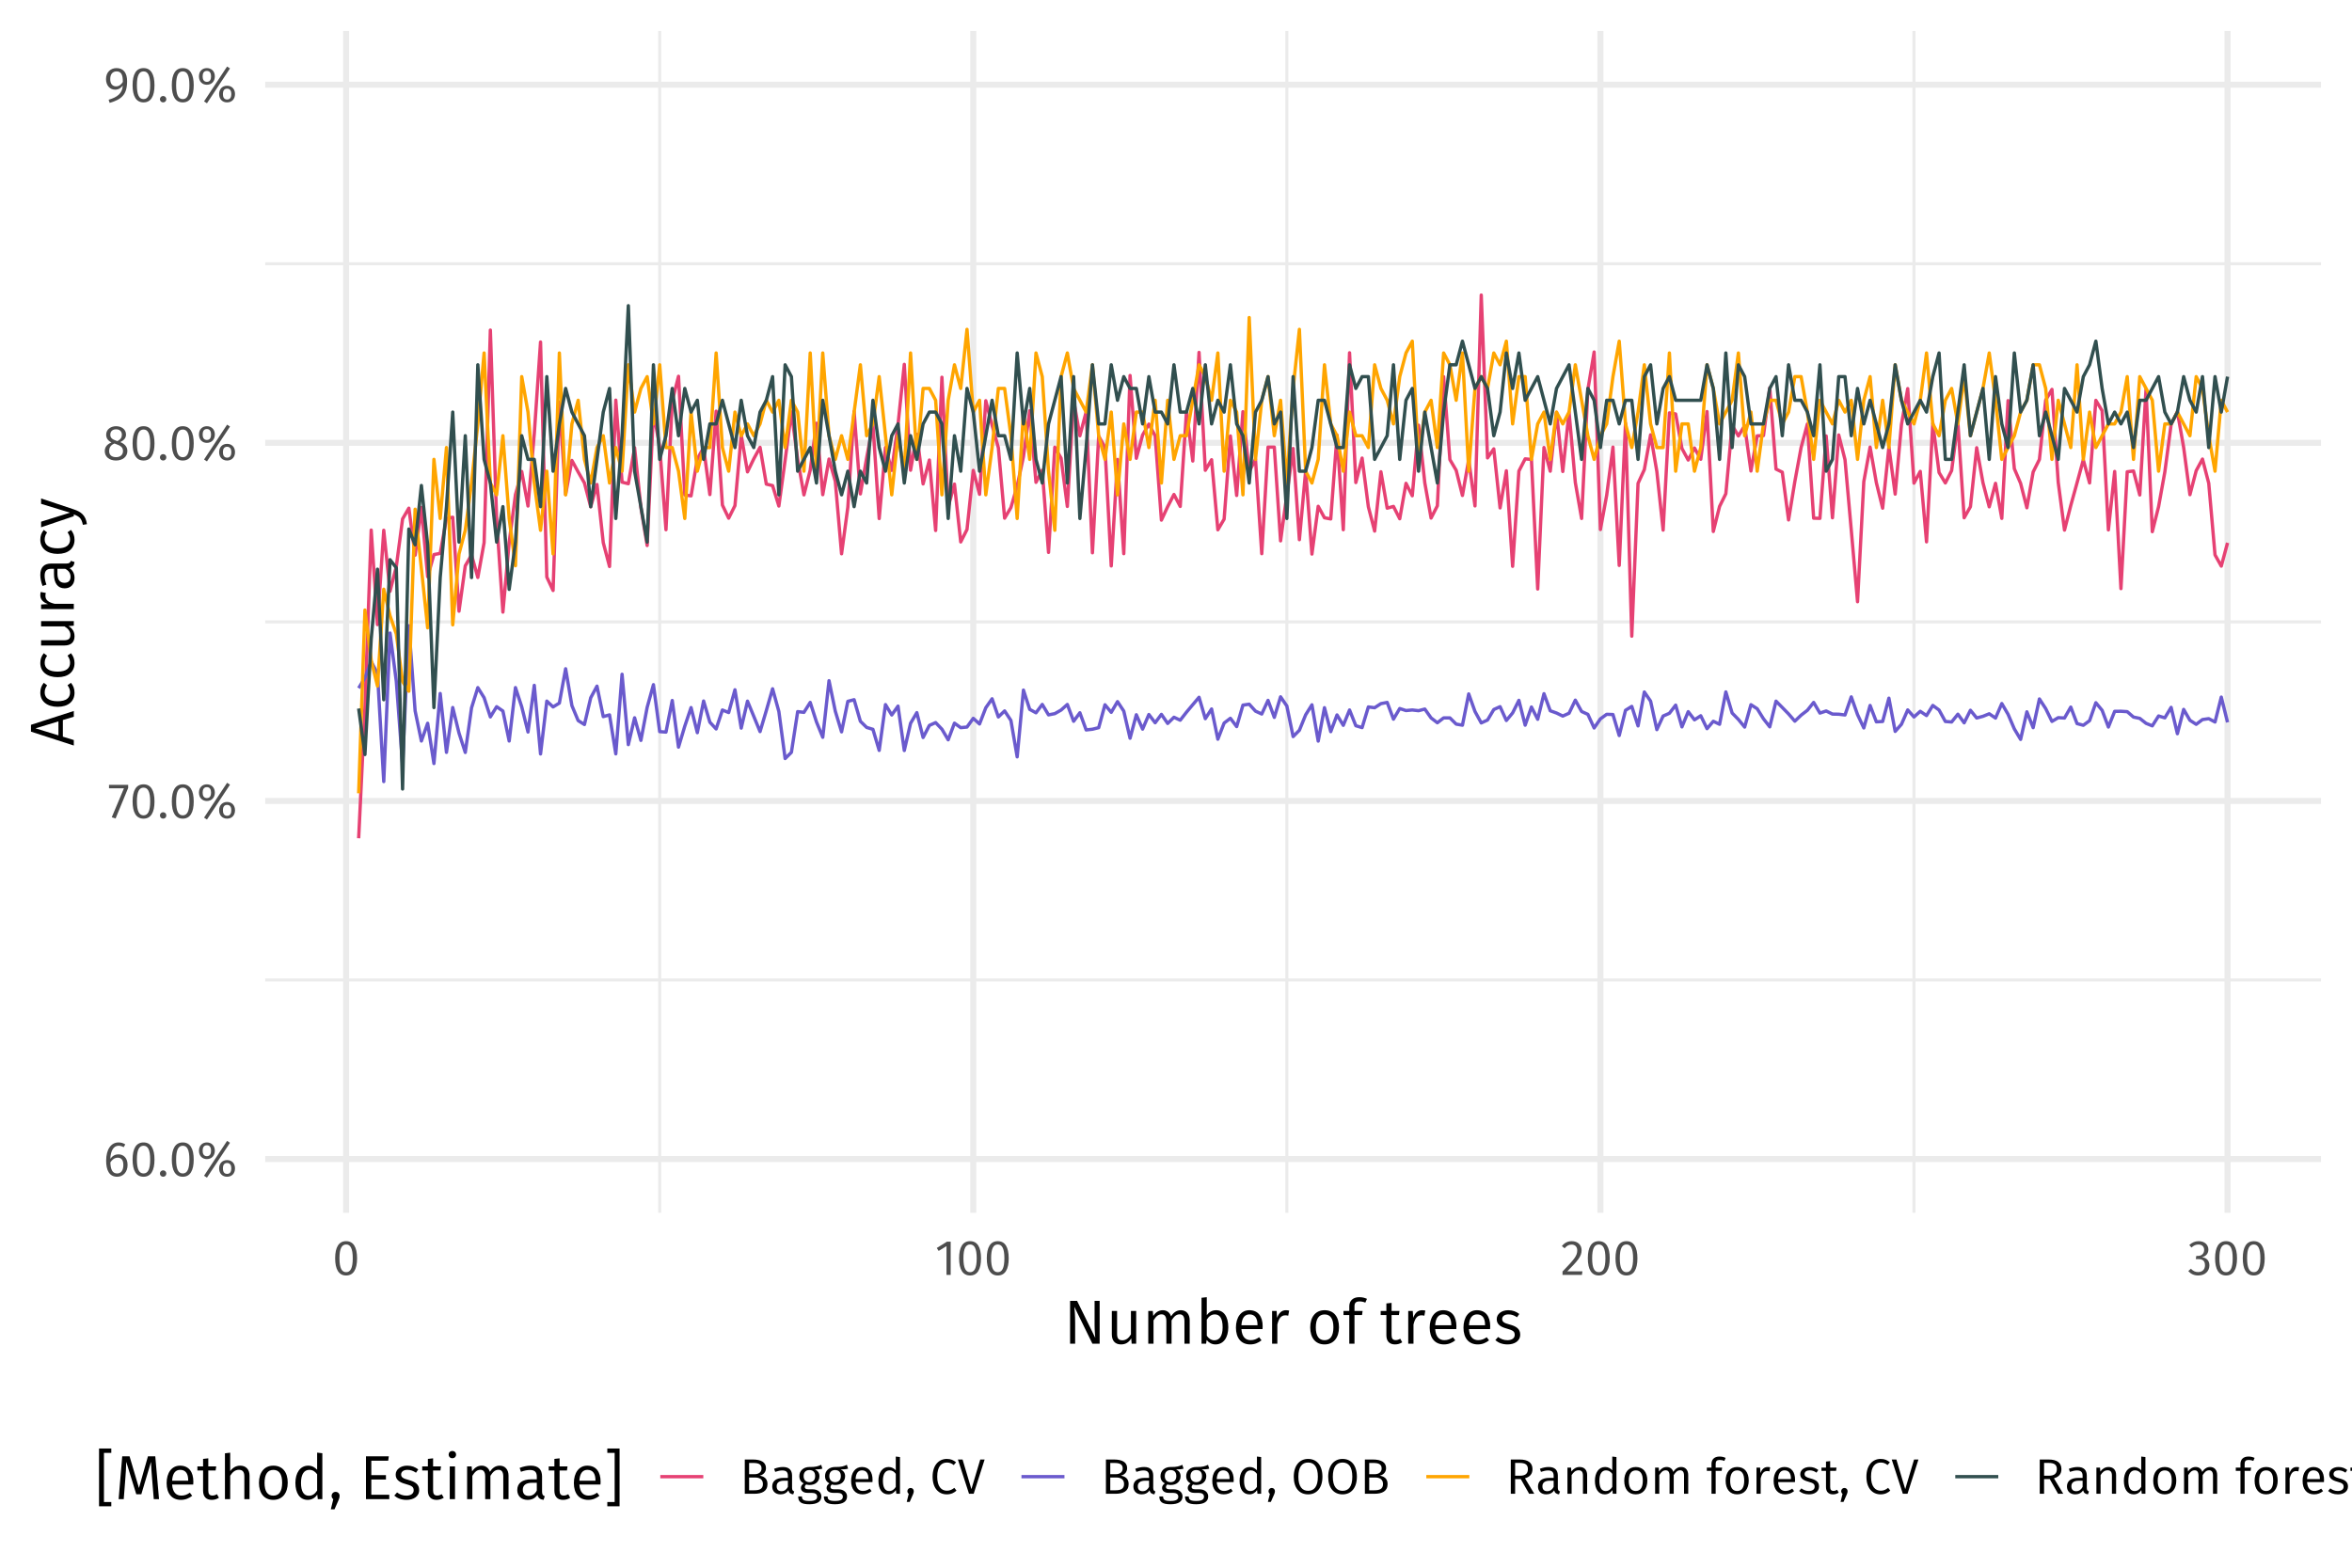 <?xml version="1.0" encoding="UTF-8"?>
<svg xmlns="http://www.w3.org/2000/svg" xmlns:xlink="http://www.w3.org/1999/xlink" width="756pt" height="504pt" viewBox="0 0 756 504" version="1.1">
<defs>
<g>
<symbol overflow="visible" id="glyph0-0">
<path style="stroke:none;" d="M 8.688 -16.797 L 1.969 -16.797 L 1.969 5.594 L 8.688 5.594 Z M 7.828 -15.969 L 7.828 4.766 L 2.844 4.766 L 2.844 -15.969 Z M 5.188 -7.219 C 4.562 -7.219 3.703 -7.031 3.703 -6.594 C 3.703 -6.391 3.844 -6.219 4.078 -6.219 C 4.141 -6.219 4.203 -6.234 4.281 -6.266 C 4.562 -6.406 4.781 -6.453 5.125 -6.453 C 5.922 -6.453 6.094 -5.969 6.094 -5.344 C 6.094 -4.5 5.797 -4.172 4.641 -4.109 L 4.641 -2.766 C 4.641 -2.531 4.828 -2.391 5.047 -2.391 C 5.234 -2.391 5.438 -2.531 5.438 -2.766 L 5.438 -3.484 C 6.516 -3.641 6.953 -4.25 6.953 -5.375 C 6.953 -6.344 6.562 -7.219 5.188 -7.219 Z M 5.047 -1.922 C 4.719 -1.922 4.484 -1.688 4.484 -1.359 C 4.484 -1.031 4.719 -0.766 5.047 -0.766 C 5.359 -0.766 5.594 -1.031 5.594 -1.359 C 5.594 -1.688 5.359 -1.922 5.047 -1.922 Z M 5.047 -1.922 "/>
</symbol>
<symbol overflow="visible" id="glyph0-1">
<path style="stroke:none;" d="M 4.875 -7.016 C 3.844 -7.016 2.969 -6.562 2.266 -5.562 C 2.344 -8.094 3.297 -9.781 4.891 -9.781 C 5.5 -9.781 6.047 -9.609 6.547 -9.312 L 7.078 -10.203 C 6.469 -10.609 5.781 -10.844 4.906 -10.844 C 2.438 -10.844 0.922 -8.531 0.922 -4.969 C 0.922 -1.969 1.891 0.188 4.469 0.188 C 6.344 0.188 7.812 -1.281 7.812 -3.609 C 7.812 -5.906 6.453 -7.016 4.875 -7.016 Z M 4.469 -0.875 C 2.969 -0.875 2.359 -2.062 2.281 -4.422 C 2.844 -5.328 3.656 -5.938 4.656 -5.938 C 5.703 -5.938 6.453 -5.312 6.453 -3.578 C 6.453 -1.969 5.781 -0.875 4.469 -0.875 Z M 4.469 -0.875 "/>
</symbol>
<symbol overflow="visible" id="glyph0-2">
<path style="stroke:none;" d="M 4.453 -10.844 C 2.094 -10.844 0.922 -8.906 0.922 -5.344 C 0.922 -1.781 2.094 0.188 4.453 0.188 C 6.797 0.188 7.969 -1.781 7.969 -5.328 C 7.969 -8.891 6.797 -10.844 4.453 -10.844 Z M 4.453 -9.781 C 5.828 -9.781 6.578 -8.516 6.578 -5.328 C 6.578 -2.156 5.828 -0.875 4.453 -0.875 C 3.062 -0.875 2.312 -2.156 2.312 -5.344 C 2.312 -8.516 3.062 -9.781 4.453 -9.781 Z M 4.453 -9.781 "/>
</symbol>
<symbol overflow="visible" id="glyph0-3">
<path style="stroke:none;" d="M 1.844 -1.875 C 1.266 -1.875 0.812 -1.406 0.812 -0.844 C 0.812 -0.266 1.266 0.188 1.844 0.188 C 2.453 0.188 2.875 -0.266 2.875 -0.844 C 2.875 -1.406 2.453 -1.875 1.844 -1.875 Z M 1.844 -1.875 "/>
</symbol>
<symbol overflow="visible" id="glyph0-4">
<path style="stroke:none;" d="M 9.797 -11.344 L 2.391 -0.141 L 3.328 0.469 L 10.734 -10.734 Z M 3.297 -10.844 C 1.828 -10.844 0.75 -9.828 0.75 -8.172 C 0.75 -6.531 1.828 -5.484 3.297 -5.484 C 4.781 -5.484 5.859 -6.531 5.859 -8.172 C 5.859 -9.828 4.781 -10.844 3.297 -10.844 Z M 3.297 -9.938 C 4.359 -9.938 4.641 -9.047 4.641 -8.172 C 4.641 -7.281 4.359 -6.422 3.297 -6.422 C 2.234 -6.422 1.938 -7.297 1.938 -8.172 C 1.938 -9.078 2.234 -9.938 3.297 -9.938 Z M 9.797 -5.172 C 8.297 -5.172 7.234 -4.141 7.234 -2.5 C 7.234 -0.844 8.312 0.188 9.797 0.188 C 11.281 0.188 12.344 -0.844 12.344 -2.5 C 12.344 -4.141 11.281 -5.172 9.797 -5.172 Z M 9.797 -4.234 C 10.859 -4.234 11.156 -3.359 11.156 -2.5 C 11.156 -1.594 10.859 -0.734 9.797 -0.734 C 8.75 -0.734 8.453 -1.609 8.453 -2.5 C 8.453 -3.391 8.75 -4.234 9.797 -4.234 Z M 9.797 -4.234 "/>
</symbol>
<symbol overflow="visible" id="glyph0-5">
<path style="stroke:none;" d="M 6.578 -10.688 L 0.422 -10.688 L 0.422 -9.578 L 5.219 -9.578 L 1.297 -0.25 L 2.531 0.141 L 6.578 -9.688 Z M 6.578 -10.688 "/>
</symbol>
<symbol overflow="visible" id="glyph0-6">
<path style="stroke:none;" d="M 5.75 -5.734 C 6.969 -6.359 7.578 -7.078 7.578 -8.156 C 7.578 -9.969 5.969 -10.844 4.391 -10.844 C 2.781 -10.844 1.203 -9.906 1.203 -8.125 C 1.203 -7.016 1.734 -6.203 2.906 -5.625 C 1.547 -5.062 0.75 -4.203 0.75 -2.812 C 0.75 -1.062 2.172 0.188 4.359 0.188 C 6.516 0.188 8.016 -1.062 8.016 -2.844 C 8.016 -4.188 7.234 -5.109 5.75 -5.734 Z M 4.391 -9.844 C 5.562 -9.844 6.25 -9.172 6.25 -8.109 C 6.25 -7.188 5.828 -6.609 4.812 -6.047 L 4.5 -6.156 C 3.234 -6.594 2.531 -7.031 2.531 -8.109 C 2.531 -9.219 3.266 -9.844 4.391 -9.844 Z M 4.375 -0.891 C 3.016 -0.891 2.156 -1.594 2.156 -2.812 C 2.156 -4.016 2.688 -4.766 3.844 -5.281 L 4.266 -5.141 C 5.984 -4.531 6.609 -4.016 6.609 -2.828 C 6.609 -1.641 5.75 -0.891 4.375 -0.891 Z M 4.375 -0.891 "/>
</symbol>
<symbol overflow="visible" id="glyph0-7">
<path style="stroke:none;" d="M 4.125 -10.844 C 2.266 -10.844 0.75 -9.547 0.75 -7.328 C 0.75 -5.219 2.031 -3.906 3.703 -3.906 C 4.781 -3.906 5.641 -4.484 6.141 -5.234 C 6.031 -2.734 4.344 -1.453 1.594 -0.672 L 1.922 0.344 C 5.766 -0.781 7.531 -2.281 7.531 -6.656 C 7.531 -9.203 6.422 -10.844 4.125 -10.844 Z M 3.969 -4.969 C 2.875 -4.969 2.109 -5.734 2.109 -7.297 C 2.109 -8.875 2.859 -9.781 4.156 -9.781 C 5.547 -9.781 6.203 -8.797 6.156 -6.375 C 5.609 -5.5 4.906 -4.969 3.969 -4.969 Z M 3.969 -4.969 "/>
</symbol>
<symbol overflow="visible" id="glyph0-8">
<path style="stroke:none;" d="M 5.062 -10.688 L 3.875 -10.688 L 0.594 -8.656 L 1.188 -7.703 L 3.719 -9.25 L 3.719 0 L 5.062 0 Z M 5.062 -10.688 "/>
</symbol>
<symbol overflow="visible" id="glyph0-9">
<path style="stroke:none;" d="M 3.625 -10.844 C 2.297 -10.844 1.297 -10.312 0.438 -9.266 L 1.312 -8.562 C 2.016 -9.359 2.641 -9.75 3.562 -9.75 C 4.641 -9.75 5.375 -9.062 5.375 -7.891 C 5.375 -6.109 4.453 -5.078 0.641 -1.078 L 0.641 0 L 6.875 0 L 7.047 -1.141 L 2.172 -1.141 C 5.516 -4.531 6.781 -5.922 6.781 -7.953 C 6.781 -9.594 5.562 -10.844 3.625 -10.844 Z M 3.625 -10.844 "/>
</symbol>
<symbol overflow="visible" id="glyph0-10">
<path style="stroke:none;" d="M 3.578 -10.844 C 2.438 -10.844 1.453 -10.438 0.562 -9.594 L 1.266 -8.797 C 2 -9.469 2.656 -9.766 3.5 -9.766 C 4.625 -9.766 5.344 -9.125 5.344 -8.062 C 5.344 -6.766 4.438 -6.109 3.359 -6.109 L 2.812 -6.109 L 2.656 -5.078 L 3.438 -5.078 C 4.766 -5.078 5.609 -4.594 5.609 -3.078 C 5.609 -1.781 4.781 -0.906 3.391 -0.906 C 2.516 -0.906 1.797 -1.234 1.078 -1.984 L 0.25 -1.234 C 1.078 -0.266 2.156 0.188 3.438 0.188 C 5.625 0.188 7.031 -1.203 7.031 -3.078 C 7.031 -4.703 5.953 -5.562 4.609 -5.688 C 5.812 -5.953 6.703 -6.766 6.703 -8.141 C 6.703 -9.594 5.578 -10.844 3.578 -10.844 Z M 3.578 -10.844 "/>
</symbol>
<symbol overflow="visible" id="glyph0-11">
<path style="stroke:none;" d="M 6.406 -5.828 C 7.484 -6.047 8.453 -6.859 8.453 -8.234 C 8.453 -10.141 6.875 -11.016 4.203 -11.016 L 1.641 -11.016 L 1.641 0 L 4.672 0 C 7.203 0 8.938 -0.828 8.938 -3.125 C 8.938 -4.984 7.703 -5.609 6.406 -5.828 Z M 4.359 -9.906 C 6.031 -9.906 7.031 -9.516 7.031 -8.141 C 7.031 -6.938 6.078 -6.297 4.812 -6.297 L 3.031 -6.297 L 3.031 -9.906 Z M 4.672 -1.125 L 3.031 -1.125 L 3.031 -5.234 L 4.953 -5.234 C 6.312 -5.234 7.469 -4.688 7.469 -3.125 C 7.469 -1.5 6.312 -1.125 4.672 -1.125 Z M 4.672 -1.125 "/>
</symbol>
<symbol overflow="visible" id="glyph0-12">
<path style="stroke:none;" d="M 7.141 -1.938 L 7.141 -5.844 C 7.141 -7.578 6.219 -8.609 4.219 -8.609 C 3.297 -8.609 2.391 -8.422 1.375 -8.031 L 1.719 -7.047 C 2.578 -7.344 3.344 -7.5 3.984 -7.5 C 5.203 -7.5 5.797 -7.031 5.797 -5.781 L 5.797 -5.109 L 4.422 -5.109 C 2.109 -5.109 0.766 -4.141 0.766 -2.359 C 0.766 -0.844 1.766 0.188 3.422 0.188 C 4.469 0.188 5.359 -0.203 5.953 -1.109 C 6.172 -0.25 6.703 0.078 7.516 0.188 L 7.844 -0.75 C 7.391 -0.906 7.141 -1.156 7.141 -1.938 Z M 3.734 -0.828 C 2.719 -0.828 2.188 -1.391 2.188 -2.422 C 2.188 -3.609 3.031 -4.203 4.594 -4.203 L 5.797 -4.203 L 5.797 -2.203 C 5.312 -1.297 4.641 -0.828 3.734 -0.828 Z M 3.734 -0.828 "/>
</symbol>
<symbol overflow="visible" id="glyph0-13">
<path style="stroke:none;" d="M 7.828 -9.312 C 6.875 -8.875 6.141 -8.562 4.016 -8.609 C 2.156 -8.609 0.812 -7.406 0.812 -5.703 C 0.812 -4.594 1.266 -3.859 2.219 -3.344 C 1.625 -2.953 1.312 -2.438 1.312 -1.875 C 1.312 -1.047 1.984 -0.297 3.453 -0.297 L 4.781 -0.297 C 5.875 -0.297 6.531 0.109 6.531 0.938 C 6.531 1.828 5.875 2.312 4.016 2.312 C 2.125 2.312 1.641 1.875 1.641 0.859 L 0.438 0.859 C 0.438 2.562 1.312 3.375 4.016 3.375 C 6.594 3.375 7.891 2.469 7.891 0.844 C 7.891 -0.469 6.766 -1.438 5.062 -1.438 L 3.719 -1.438 C 2.812 -1.438 2.562 -1.766 2.562 -2.156 C 2.562 -2.5 2.734 -2.797 3.031 -2.984 C 3.359 -2.875 3.719 -2.828 4.094 -2.828 C 6.078 -2.828 7.266 -4.016 7.266 -5.656 C 7.266 -6.688 6.766 -7.391 5.797 -7.828 C 6.766 -7.844 7.547 -7.875 8.219 -8.078 Z M 4.016 -7.625 C 5.266 -7.625 5.891 -6.938 5.891 -5.703 C 5.891 -4.453 5.25 -3.734 4.047 -3.734 C 2.859 -3.734 2.188 -4.516 2.188 -5.703 C 2.188 -6.812 2.812 -7.625 4.016 -7.625 Z M 4.016 -7.625 "/>
</symbol>
<symbol overflow="visible" id="glyph0-14">
<path style="stroke:none;" d="M 7.828 -4.484 C 7.828 -7.031 6.656 -8.609 4.406 -8.609 C 2.25 -8.609 0.938 -6.766 0.938 -4.125 C 0.938 -1.453 2.297 0.188 4.625 0.188 C 5.781 0.188 6.703 -0.203 7.516 -0.859 L 6.922 -1.656 C 6.188 -1.156 5.562 -0.906 4.719 -0.906 C 3.438 -0.906 2.516 -1.719 2.375 -3.75 L 7.797 -3.75 C 7.812 -3.922 7.828 -4.188 7.828 -4.484 Z M 6.5 -4.734 L 2.375 -4.734 C 2.484 -6.703 3.266 -7.531 4.438 -7.531 C 5.828 -7.531 6.5 -6.562 6.5 -4.859 Z M 6.5 -4.734 "/>
</symbol>
<symbol overflow="visible" id="glyph0-15">
<path style="stroke:none;" d="M 6.609 -11.969 L 6.609 -7.547 C 6.062 -8.125 5.344 -8.609 4.312 -8.609 C 2.25 -8.609 1.031 -6.75 1.031 -4.172 C 1.031 -1.531 2.156 0.188 4.188 0.188 C 5.266 0.188 6.109 -0.359 6.641 -1.188 L 6.781 0 L 7.953 0 L 7.953 -11.812 Z M 4.469 -0.875 C 3.203 -0.875 2.469 -1.953 2.469 -4.188 C 2.469 -6.438 3.297 -7.531 4.609 -7.531 C 5.484 -7.531 6.094 -7.094 6.609 -6.406 L 6.609 -2.203 C 6.047 -1.359 5.438 -0.875 4.469 -0.875 Z M 4.469 -0.875 "/>
</symbol>
<symbol overflow="visible" id="glyph0-16">
<path style="stroke:none;" d="M 1.844 -1.875 C 1.266 -1.875 0.812 -1.406 0.812 -0.844 C 0.812 -0.5 0.984 -0.172 1.25 0.016 L 0.609 2.609 L 1.562 2.609 L 2.609 0.219 C 2.797 -0.203 2.875 -0.516 2.875 -0.844 C 2.875 -1.406 2.453 -1.875 1.844 -1.875 Z M 1.844 -1.875 "/>
</symbol>
<symbol overflow="visible" id="glyph0-17">
<path style="stroke:none;" d=""/>
</symbol>
<symbol overflow="visible" id="glyph0-18">
<path style="stroke:none;" d="M 5.469 -11.203 C 2.969 -11.203 0.922 -9.25 0.922 -5.5 C 0.922 -1.812 2.844 0.188 5.484 0.188 C 6.938 0.188 7.969 -0.406 8.594 -1.031 L 7.906 -1.906 C 7.266 -1.422 6.594 -0.984 5.531 -0.984 C 3.781 -0.984 2.406 -2.281 2.406 -5.5 C 2.406 -8.875 3.828 -10.047 5.547 -10.047 C 6.359 -10.047 7.016 -9.797 7.719 -9.234 L 8.469 -10.125 C 7.594 -10.812 6.828 -11.203 5.469 -11.203 Z M 5.469 -11.203 "/>
</symbol>
<symbol overflow="visible" id="glyph0-19">
<path style="stroke:none;" d="M 8.719 -11.016 L 7.312 -11.016 L 4.469 -1.484 L 1.625 -11.016 L 0.125 -11.016 L 3.703 0 L 5.203 0 Z M 8.719 -11.016 "/>
</symbol>
<symbol overflow="visible" id="glyph0-20">
<path style="stroke:none;" d="M 5.531 -11.203 C 2.812 -11.203 0.922 -9.109 0.922 -5.469 C 0.922 -1.797 2.797 0.188 5.531 0.188 C 8.281 0.188 10.141 -1.859 10.141 -5.484 C 10.141 -9.203 8.266 -11.203 5.531 -11.203 Z M 5.531 -10.047 C 7.469 -10.047 8.672 -8.703 8.672 -5.484 C 8.672 -2.266 7.453 -0.953 5.531 -0.953 C 3.688 -0.953 2.406 -2.266 2.406 -5.469 C 2.406 -8.703 3.641 -10.047 5.531 -10.047 Z M 5.531 -10.047 "/>
</symbol>
<symbol overflow="visible" id="glyph0-21">
<path style="stroke:none;" d="M 7.531 0 L 9.188 0 L 6.203 -4.969 C 7.781 -5.438 8.609 -6.359 8.609 -7.922 C 8.609 -9.953 7.203 -11.016 4.484 -11.016 L 1.641 -11.016 L 1.641 0 L 3.031 0 L 3.031 -4.734 L 4.844 -4.734 Z M 3.031 -5.812 L 3.031 -9.922 L 4.469 -9.922 C 6.344 -9.922 7.141 -9.312 7.141 -7.922 C 7.141 -6.406 6.219 -5.812 4.641 -5.812 Z M 3.031 -5.812 "/>
</symbol>
<symbol overflow="visible" id="glyph0-22">
<path style="stroke:none;" d="M 5.469 -8.609 C 4.344 -8.609 3.453 -8.016 2.828 -7.156 L 2.719 -8.422 L 1.562 -8.422 L 1.562 0 L 2.906 0 L 2.906 -6 C 3.484 -6.922 4.156 -7.547 5.156 -7.547 C 6.016 -7.547 6.547 -7.141 6.547 -5.844 L 6.547 0 L 7.891 0 L 7.891 -6.031 C 7.891 -7.625 7.016 -8.609 5.469 -8.609 Z M 5.469 -8.609 "/>
</symbol>
<symbol overflow="visible" id="glyph0-23">
<path style="stroke:none;" d="M 4.656 -8.609 C 2.297 -8.609 0.938 -6.828 0.938 -4.188 C 0.938 -1.516 2.281 0.188 4.641 0.188 C 6.984 0.188 8.359 -1.578 8.359 -4.219 C 8.359 -6.906 7.031 -8.609 4.656 -8.609 Z M 4.656 -7.516 C 6.109 -7.516 6.906 -6.453 6.906 -4.219 C 6.906 -1.969 6.094 -0.891 4.641 -0.891 C 3.188 -0.891 2.391 -1.969 2.391 -4.188 C 2.391 -6.453 3.219 -7.516 4.656 -7.516 Z M 4.656 -7.516 "/>
</symbol>
<symbol overflow="visible" id="glyph0-24">
<path style="stroke:none;" d="M 9.953 -8.609 C 8.812 -8.609 8.016 -7.969 7.406 -7.047 C 7.109 -8.016 6.359 -8.609 5.297 -8.609 C 4.203 -8.609 3.422 -8.016 2.828 -7.156 L 2.719 -8.422 L 1.562 -8.422 L 1.562 0 L 2.906 0 L 2.906 -6 C 3.484 -6.922 4.047 -7.547 4.969 -7.547 C 5.656 -7.547 6.203 -7.141 6.203 -5.844 L 6.203 0 L 7.547 0 L 7.547 -6 C 8.141 -6.922 8.688 -7.547 9.625 -7.547 C 10.312 -7.547 10.859 -7.141 10.859 -5.844 L 10.859 0 L 12.203 0 L 12.203 -6.031 C 12.203 -7.609 11.328 -8.609 9.953 -8.609 Z M 9.953 -8.609 "/>
</symbol>
<symbol overflow="visible" id="glyph0-25">
<path style="stroke:none;" d="M 4.344 -10.875 C 4.781 -10.875 5.281 -10.797 5.828 -10.562 L 6.25 -11.531 C 5.594 -11.828 5.047 -11.969 4.25 -11.969 C 2.609 -11.969 1.703 -11.016 1.703 -9.609 L 1.703 -8.422 L 0.203 -8.422 L 0.203 -7.375 L 1.703 -7.375 L 1.703 0 L 3.047 0 L 3.047 -7.375 L 4.969 -7.375 L 5.125 -8.422 L 3.047 -8.422 L 3.047 -9.625 C 3.047 -10.484 3.391 -10.875 4.344 -10.875 Z M 4.344 -10.875 "/>
</symbol>
<symbol overflow="visible" id="glyph0-26">
<path style="stroke:none;" d="M 5.125 -8.609 C 4.078 -8.609 3.297 -7.953 2.844 -6.656 L 2.719 -8.422 L 1.562 -8.422 L 1.562 0 L 2.906 0 L 2.906 -4.922 C 3.297 -6.547 3.906 -7.297 4.969 -7.297 C 5.281 -7.297 5.453 -7.266 5.719 -7.203 L 5.953 -8.516 C 5.719 -8.578 5.406 -8.609 5.125 -8.609 Z M 5.125 -8.609 "/>
</symbol>
<symbol overflow="visible" id="glyph0-27">
<path style="stroke:none;" d="M 3.797 -8.609 C 2.078 -8.609 0.812 -7.641 0.812 -6.312 C 0.812 -5.141 1.531 -4.391 3.344 -3.906 C 5.016 -3.453 5.438 -3.141 5.438 -2.25 C 5.438 -1.406 4.688 -0.891 3.562 -0.891 C 2.625 -0.891 1.859 -1.219 1.172 -1.734 L 0.453 -0.906 C 1.188 -0.266 2.172 0.188 3.594 0.188 C 5.297 0.188 6.844 -0.625 6.844 -2.344 C 6.844 -3.812 5.859 -4.484 4.078 -4.938 C 2.688 -5.312 2.203 -5.625 2.203 -6.359 C 2.203 -7.078 2.844 -7.531 3.844 -7.531 C 4.641 -7.531 5.281 -7.297 6.031 -6.797 L 6.609 -7.641 C 5.812 -8.25 4.938 -8.609 3.797 -8.609 Z M 3.797 -8.609 "/>
</symbol>
<symbol overflow="visible" id="glyph0-28">
<path style="stroke:none;" d="M 5.203 -1.281 C 4.781 -1.047 4.438 -0.922 4.031 -0.922 C 3.281 -0.922 2.969 -1.344 2.969 -2.219 L 2.969 -7.375 L 4.859 -7.375 L 5.016 -8.422 L 2.969 -8.422 L 2.969 -10.5 L 1.625 -10.359 L 1.625 -8.422 L 0.172 -8.422 L 0.172 -7.375 L 1.625 -7.375 L 1.625 -2.156 C 1.625 -0.625 2.469 0.188 3.859 0.188 C 4.562 0.188 5.172 0 5.719 -0.375 Z M 5.203 -1.281 "/>
</symbol>
<symbol overflow="visible" id="glyph1-0">
<path style="stroke:none;" d="M 10.859 -21 L 2.453 -21 L 2.453 7 L 10.859 7 Z M 9.781 -19.953 L 9.781 5.953 L 3.562 5.953 L 3.562 -19.953 Z M 6.484 -9.016 C 5.703 -9.016 4.625 -8.781 4.625 -8.234 C 4.625 -7.984 4.797 -7.781 5.094 -7.781 C 5.188 -7.781 5.266 -7.797 5.359 -7.844 C 5.703 -8 5.984 -8.062 6.406 -8.062 C 7.406 -8.062 7.625 -7.453 7.625 -6.688 C 7.625 -5.625 7.234 -5.219 5.797 -5.141 L 5.797 -3.453 C 5.797 -3.156 6.047 -2.984 6.297 -2.984 C 6.547 -2.984 6.797 -3.156 6.797 -3.453 L 6.797 -4.359 C 8.141 -4.562 8.703 -5.312 8.703 -6.719 C 8.703 -7.922 8.203 -9.016 6.484 -9.016 Z M 6.297 -2.406 C 5.906 -2.406 5.594 -2.094 5.594 -1.703 C 5.594 -1.281 5.906 -0.953 6.297 -0.953 C 6.703 -0.953 7 -1.281 7 -1.703 C 7 -2.094 6.703 -2.406 6.297 -2.406 Z M 6.297 -2.406 "/>
</symbol>
<symbol overflow="visible" id="glyph1-1">
<path style="stroke:none;" d="M 11.562 -13.766 L 9.938 -13.766 L 9.938 -6.062 C 9.938 -4.359 10.125 -2.266 10.156 -1.875 L 4.312 -13.766 L 2.062 -13.766 L 2.062 0 L 3.688 0 L 3.688 -6.641 C 3.688 -9.188 3.547 -10.766 3.438 -11.859 L 9.234 0 L 11.562 0 Z M 11.562 -13.766 "/>
</symbol>
<symbol overflow="visible" id="glyph1-2">
<path style="stroke:none;" d="M 9.688 -10.516 L 8 -10.516 L 8 -2.984 C 7.344 -1.875 6.453 -1.094 5.266 -1.094 C 4.062 -1.094 3.547 -1.656 3.547 -3.156 L 3.547 -10.516 L 1.859 -10.516 L 1.859 -2.984 C 1.859 -0.922 2.938 0.234 4.797 0.234 C 6.312 0.234 7.312 -0.422 8.094 -1.703 L 8.234 0 L 9.688 0 Z M 9.688 -10.516 "/>
</symbol>
<symbol overflow="visible" id="glyph1-3">
<path style="stroke:none;" d="M 12.438 -10.766 C 11.016 -10.766 10.016 -9.953 9.266 -8.797 C 8.875 -10.016 7.938 -10.766 6.625 -10.766 C 5.266 -10.766 4.281 -10.016 3.547 -8.938 L 3.406 -10.516 L 1.953 -10.516 L 1.953 0 L 3.641 0 L 3.641 -7.5 C 4.359 -8.656 5.062 -9.438 6.219 -9.438 C 7.078 -9.438 7.766 -8.922 7.766 -7.297 L 7.766 0 L 9.438 0 L 9.438 -7.5 C 10.188 -8.656 10.859 -9.438 12.047 -9.438 C 12.906 -9.438 13.578 -8.922 13.578 -7.297 L 13.578 0 L 15.266 0 L 15.266 -7.547 C 15.266 -9.516 14.156 -10.766 12.438 -10.766 Z M 12.438 -10.766 "/>
</symbol>
<symbol overflow="visible" id="glyph1-4">
<path style="stroke:none;" d="M 6.656 -10.766 C 5.359 -10.766 4.359 -10.156 3.641 -9.188 L 3.641 -14.953 L 1.953 -14.766 L 1.953 0 L 3.422 0 L 3.594 -1.188 C 4.312 -0.312 5.234 0.234 6.438 0.234 C 9 0.234 10.547 -1.953 10.547 -5.281 C 10.547 -8.781 9.047 -10.766 6.656 -10.766 Z M 6.062 -1.094 C 5.062 -1.094 4.203 -1.703 3.641 -2.562 L 3.641 -7.734 C 4.203 -8.625 5 -9.422 6.203 -9.422 C 7.734 -9.422 8.734 -8.297 8.734 -5.281 C 8.734 -2.359 7.656 -1.094 6.062 -1.094 Z M 6.062 -1.094 "/>
</symbol>
<symbol overflow="visible" id="glyph1-5">
<path style="stroke:none;" d="M 9.781 -5.594 C 9.781 -8.781 8.312 -10.766 5.5 -10.766 C 2.812 -10.766 1.188 -8.453 1.188 -5.156 C 1.188 -1.812 2.875 0.234 5.781 0.234 C 7.219 0.234 8.375 -0.266 9.406 -1.078 L 8.656 -2.078 C 7.734 -1.438 6.953 -1.141 5.906 -1.141 C 4.297 -1.141 3.141 -2.141 2.953 -4.688 L 9.734 -4.688 C 9.766 -4.906 9.781 -5.234 9.781 -5.594 Z M 8.125 -5.922 L 2.953 -5.922 C 3.094 -8.375 4.078 -9.422 5.547 -9.422 C 7.281 -9.422 8.125 -8.203 8.125 -6.078 Z M 8.125 -5.922 "/>
</symbol>
<symbol overflow="visible" id="glyph1-6">
<path style="stroke:none;" d="M 6.406 -10.766 C 5.094 -10.766 4.125 -9.938 3.562 -8.312 L 3.406 -10.516 L 1.953 -10.516 L 1.953 0 L 3.641 0 L 3.641 -6.156 C 4.125 -8.188 4.875 -9.125 6.219 -9.125 C 6.594 -9.125 6.812 -9.078 7.141 -9 L 7.438 -10.641 C 7.141 -10.719 6.766 -10.766 6.406 -10.766 Z M 6.406 -10.766 "/>
</symbol>
<symbol overflow="visible" id="glyph1-7">
<path style="stroke:none;" d=""/>
</symbol>
<symbol overflow="visible" id="glyph1-8">
<path style="stroke:none;" d="M 5.812 -10.766 C 2.875 -10.766 1.188 -8.547 1.188 -5.234 C 1.188 -1.906 2.859 0.234 5.797 0.234 C 8.734 0.234 10.438 -1.984 10.438 -5.281 C 10.438 -8.641 8.781 -10.766 5.812 -10.766 Z M 5.812 -9.406 C 7.641 -9.406 8.641 -8.062 8.641 -5.281 C 8.641 -2.453 7.625 -1.125 5.797 -1.125 C 3.984 -1.125 2.984 -2.453 2.984 -5.234 C 2.984 -8.062 4.016 -9.406 5.812 -9.406 Z M 5.812 -9.406 "/>
</symbol>
<symbol overflow="visible" id="glyph1-9">
<path style="stroke:none;" d="M 5.422 -13.594 C 5.984 -13.594 6.594 -13.5 7.281 -13.203 L 7.812 -14.422 C 7 -14.781 6.297 -14.953 5.312 -14.953 C 3.266 -14.953 2.125 -13.766 2.125 -12.016 L 2.125 -10.516 L 0.266 -10.516 L 0.266 -9.219 L 2.125 -9.219 L 2.125 0 L 3.797 0 L 3.797 -9.219 L 6.219 -9.219 L 6.406 -10.516 L 3.797 -10.516 L 3.797 -12.047 C 3.797 -13.094 4.234 -13.594 5.422 -13.594 Z M 5.422 -13.594 "/>
</symbol>
<symbol overflow="visible" id="glyph1-10">
<path style="stroke:none;" d="M 6.5 -1.594 C 5.984 -1.297 5.547 -1.156 5.047 -1.156 C 4.094 -1.156 3.719 -1.688 3.719 -2.781 L 3.719 -9.219 L 6.078 -9.219 L 6.266 -10.516 L 3.719 -10.516 L 3.719 -13.125 L 2.047 -12.938 L 2.047 -10.516 L 0.219 -10.516 L 0.219 -9.219 L 2.047 -9.219 L 2.047 -2.703 C 2.047 -0.781 3.078 0.234 4.812 0.234 C 5.703 0.234 6.453 0 7.141 -0.453 Z M 6.5 -1.594 "/>
</symbol>
<symbol overflow="visible" id="glyph1-11">
<path style="stroke:none;" d="M 4.734 -10.766 C 2.594 -10.766 1.016 -9.562 1.016 -7.906 C 1.016 -6.422 1.922 -5.484 4.188 -4.875 C 6.266 -4.312 6.797 -3.922 6.797 -2.812 C 6.797 -1.766 5.859 -1.125 4.453 -1.125 C 3.281 -1.125 2.312 -1.516 1.453 -2.156 L 0.562 -1.141 C 1.484 -0.344 2.719 0.234 4.5 0.234 C 6.625 0.234 8.562 -0.781 8.562 -2.922 C 8.562 -4.766 7.312 -5.594 5.094 -6.188 C 3.359 -6.641 2.766 -7.047 2.766 -7.938 C 2.766 -8.844 3.562 -9.422 4.797 -9.422 C 5.797 -9.422 6.594 -9.125 7.547 -8.5 L 8.266 -9.562 C 7.266 -10.312 6.188 -10.766 4.734 -10.766 Z M 4.734 -10.766 "/>
</symbol>
<symbol overflow="visible" id="glyph1-12">
<path style="stroke:none;" d="M 5.344 -16.281 L 1.406 -16.281 L 1.406 2.297 L 5.344 2.297 L 5.344 0.922 L 2.984 0.922 L 2.984 -14.875 L 5.344 -14.875 Z M 5.344 -16.281 "/>
</symbol>
<symbol overflow="visible" id="glyph1-13">
<path style="stroke:none;" d="M 13.062 -13.766 L 10.703 -13.766 L 7.812 -3.578 L 4.797 -13.766 L 2.438 -13.766 L 1.281 0 L 2.922 0 L 3.406 -6.203 C 3.578 -8.234 3.703 -10.453 3.719 -12.016 L 6.953 -1.578 L 8.578 -1.578 L 11.688 -12 C 11.703 -10.844 11.859 -8.484 12.062 -6.297 L 12.578 0 L 14.266 0 Z M 13.062 -13.766 "/>
</symbol>
<symbol overflow="visible" id="glyph1-14">
<path style="stroke:none;" d="M 6.844 -10.766 C 5.484 -10.766 4.422 -10.078 3.641 -9.016 L 3.641 -14.938 L 1.953 -14.734 L 1.953 0 L 3.641 0 L 3.641 -7.516 C 4.359 -8.656 5.219 -9.438 6.422 -9.438 C 7.5 -9.438 8.188 -8.922 8.188 -7.297 L 8.188 0 L 9.859 0 L 9.859 -7.547 C 9.859 -9.516 8.734 -10.766 6.844 -10.766 Z M 6.844 -10.766 "/>
</symbol>
<symbol overflow="visible" id="glyph1-15">
<path style="stroke:none;" d="M 8.266 -14.953 L 8.266 -9.438 C 7.578 -10.156 6.688 -10.766 5.406 -10.766 C 2.812 -10.766 1.281 -8.438 1.281 -5.219 C 1.281 -1.922 2.703 0.234 5.234 0.234 C 6.578 0.234 7.641 -0.438 8.297 -1.484 L 8.484 0 L 9.938 0 L 9.938 -14.766 Z M 5.578 -1.094 C 4 -1.094 3.078 -2.438 3.078 -5.234 C 3.078 -8.047 4.125 -9.422 5.766 -9.422 C 6.859 -9.422 7.625 -8.859 8.266 -8 L 8.266 -2.766 C 7.562 -1.703 6.797 -1.094 5.578 -1.094 Z M 5.578 -1.094 "/>
</symbol>
<symbol overflow="visible" id="glyph1-16">
<path style="stroke:none;" d="M 2.297 -2.344 C 1.578 -2.344 1.016 -1.766 1.016 -1.062 C 1.016 -0.625 1.234 -0.219 1.562 0.016 L 0.766 3.266 L 1.953 3.266 L 3.266 0.281 C 3.5 -0.266 3.594 -0.641 3.594 -1.062 C 3.594 -1.766 3.062 -2.344 2.297 -2.344 Z M 2.297 -2.344 "/>
</symbol>
<symbol overflow="visible" id="glyph1-17">
<path style="stroke:none;" d="M 9.406 -13.766 L 2.062 -13.766 L 2.062 0 L 9.547 0 L 9.547 -1.406 L 3.781 -1.406 L 3.781 -6.312 L 8.484 -6.312 L 8.484 -7.719 L 3.781 -7.719 L 3.781 -12.359 L 9.203 -12.359 Z M 9.406 -13.766 "/>
</symbol>
<symbol overflow="visible" id="glyph1-18">
<path style="stroke:none;" d="M 2.781 -15.484 C 2.078 -15.484 1.594 -14.984 1.594 -14.312 C 1.594 -13.656 2.078 -13.156 2.781 -13.156 C 3.5 -13.156 3.984 -13.656 3.984 -14.312 C 3.984 -14.984 3.5 -15.484 2.781 -15.484 Z M 3.641 -10.516 L 1.953 -10.516 L 1.953 0 L 3.641 0 Z M 3.641 -10.516 "/>
</symbol>
<symbol overflow="visible" id="glyph1-19">
<path style="stroke:none;" d="M 8.922 -2.422 L 8.922 -7.297 C 8.922 -9.484 7.781 -10.766 5.281 -10.766 C 4.125 -10.766 2.984 -10.516 1.719 -10.047 L 2.141 -8.797 C 3.219 -9.188 4.188 -9.375 4.984 -9.375 C 6.5 -9.375 7.234 -8.781 7.234 -7.219 L 7.234 -6.375 L 5.516 -6.375 C 2.641 -6.375 0.953 -5.188 0.953 -2.938 C 0.953 -1.062 2.203 0.234 4.281 0.234 C 5.578 0.234 6.703 -0.266 7.438 -1.375 C 7.719 -0.312 8.375 0.094 9.406 0.234 L 9.797 -0.938 C 9.234 -1.141 8.922 -1.438 8.922 -2.422 Z M 4.656 -1.047 C 3.406 -1.047 2.734 -1.734 2.734 -3.016 C 2.734 -4.516 3.781 -5.266 5.734 -5.266 L 7.234 -5.266 L 7.234 -2.766 C 6.641 -1.625 5.797 -1.047 4.656 -1.047 Z M 4.656 -1.047 "/>
</symbol>
<symbol overflow="visible" id="glyph1-20">
<path style="stroke:none;" d="M 5.016 -16.281 L 1.078 -16.281 L 1.078 -14.875 L 3.438 -14.875 L 3.438 0.922 L 1.078 0.922 L 1.078 2.297 L 5.016 2.297 Z M 5.016 -16.281 "/>
</symbol>
<symbol overflow="visible" id="glyph2-0">
<path style="stroke:none;" d="M -21 -10.859 L -21 -2.453 L 7 -2.453 L 7 -10.859 Z M -19.953 -9.781 L 5.953 -9.781 L 5.953 -3.562 L -19.953 -3.562 Z M -9.016 -6.484 C -9.016 -5.703 -8.781 -4.625 -8.234 -4.625 C -7.984 -4.625 -7.781 -4.797 -7.781 -5.094 C -7.781 -5.188 -7.797 -5.266 -7.844 -5.359 C -8 -5.703 -8.062 -5.984 -8.062 -6.406 C -8.062 -7.406 -7.453 -7.625 -6.688 -7.625 C -5.625 -7.625 -5.219 -7.234 -5.141 -5.797 L -3.453 -5.797 C -3.156 -5.797 -2.984 -6.047 -2.984 -6.297 C -2.984 -6.547 -3.156 -6.797 -3.453 -6.797 L -4.359 -6.797 C -4.562 -8.141 -5.312 -8.703 -6.719 -8.703 C -7.922 -8.703 -9.016 -8.203 -9.016 -6.484 Z M -2.406 -6.297 C -2.406 -5.906 -2.094 -5.594 -1.703 -5.594 C -1.281 -5.594 -0.953 -5.906 -0.953 -6.297 C -0.953 -6.703 -1.281 -7 -1.703 -7 C -2.094 -7 -2.406 -6.703 -2.406 -6.297 Z M -2.406 -6.297 "/>
</symbol>
<symbol overflow="visible" id="glyph2-1">
<path style="stroke:none;" d="M 0 -9.422 L 0 -11.266 L -13.766 -6.812 L -13.766 -4.625 L 0 -0.156 L 0 -1.922 L -3.516 -3 L -3.516 -8.359 Z M -4.938 -3.422 L -12.312 -5.688 L -4.938 -7.922 Z M -4.938 -3.422 "/>
</symbol>
<symbol overflow="visible" id="glyph2-2">
<path style="stroke:none;" d="M -10.766 -5.734 C -10.766 -2.922 -8.547 -1.188 -5.188 -1.188 C -1.781 -1.188 0.234 -2.938 0.234 -5.734 C 0.234 -6.938 -0.156 -8 -0.922 -8.906 L -2.016 -8.125 C -1.484 -7.344 -1.203 -6.703 -1.203 -5.797 C -1.203 -4.078 -2.406 -2.984 -5.203 -2.984 C -8.016 -2.984 -9.359 -4.078 -9.359 -5.797 C -9.359 -6.703 -9.094 -7.375 -8.578 -8.078 L -9.641 -8.906 C -10.438 -7.938 -10.766 -6.953 -10.766 -5.734 Z M -10.766 -5.734 "/>
</symbol>
<symbol overflow="visible" id="glyph2-3">
<path style="stroke:none;" d="M -10.516 -9.688 L -10.516 -8 L -2.984 -8 C -1.875 -7.344 -1.094 -6.453 -1.094 -5.266 C -1.094 -4.062 -1.656 -3.547 -3.156 -3.547 L -10.516 -3.547 L -10.516 -1.859 L -2.984 -1.859 C -0.922 -1.859 0.234 -2.938 0.234 -4.797 C 0.234 -6.312 -0.422 -7.312 -1.703 -8.094 L 0 -8.234 L 0 -9.688 Z M -10.516 -9.688 "/>
</symbol>
<symbol overflow="visible" id="glyph2-4">
<path style="stroke:none;" d="M -10.766 -6.406 C -10.766 -5.094 -9.938 -4.125 -8.312 -3.562 L -10.516 -3.406 L -10.516 -1.953 L 0 -1.953 L 0 -3.641 L -6.156 -3.641 C -8.188 -4.125 -9.125 -4.875 -9.125 -6.219 C -9.125 -6.594 -9.078 -6.812 -9 -7.141 L -10.641 -7.438 C -10.719 -7.141 -10.766 -6.766 -10.766 -6.406 Z M -10.766 -6.406 "/>
</symbol>
<symbol overflow="visible" id="glyph2-5">
<path style="stroke:none;" d="M -2.422 -8.922 L -7.297 -8.922 C -9.484 -8.922 -10.766 -7.781 -10.766 -5.281 C -10.766 -4.125 -10.516 -2.984 -10.047 -1.719 L -8.797 -2.141 C -9.188 -3.219 -9.375 -4.188 -9.375 -4.984 C -9.375 -6.5 -8.781 -7.234 -7.219 -7.234 L -6.375 -7.234 L -6.375 -5.516 C -6.375 -2.641 -5.188 -0.953 -2.938 -0.953 C -1.062 -0.953 0.234 -2.203 0.234 -4.281 C 0.234 -5.578 -0.266 -6.703 -1.375 -7.438 C -0.312 -7.719 0.094 -8.375 0.234 -9.406 L -0.938 -9.797 C -1.141 -9.234 -1.438 -8.922 -2.422 -8.922 Z M -1.047 -4.656 C -1.047 -3.406 -1.734 -2.734 -3.016 -2.734 C -4.516 -2.734 -5.266 -3.781 -5.266 -5.734 L -5.266 -7.234 L -2.766 -7.234 C -1.625 -6.641 -1.047 -5.797 -1.047 -4.656 Z M -1.047 -4.656 "/>
</symbol>
<symbol overflow="visible" id="glyph2-6">
<path style="stroke:none;" d="M -10.516 -9.5 L -10.516 -7.766 L -1.219 -4.922 L -10.516 -2.016 L -10.516 -0.219 L 0 -3.781 L 0 -4.359 C 1.688 -3.734 2.5 -3.156 2.906 -1.016 L 4.219 -1.219 C 3.859 -4.047 2.297 -5.219 0.062 -5.953 Z M -10.516 -9.5 "/>
</symbol>
</g>
<clipPath id="clip1">
  <path d="M 85.25 314 L 746.035 314 L 746.035 316 L 85.25 316 Z M 85.25 314 "/>
</clipPath>
<clipPath id="clip2">
  <path d="M 85.25 199 L 746.035 199 L 746.035 201 L 85.25 201 Z M 85.25 199 "/>
</clipPath>
<clipPath id="clip3">
  <path d="M 85.25 84 L 746.035 84 L 746.035 86 L 85.25 86 Z M 85.25 84 "/>
</clipPath>
<clipPath id="clip4">
  <path d="M 211 9.961 L 213 9.961 L 213 389.895 L 211 389.895 Z M 211 9.961 "/>
</clipPath>
<clipPath id="clip5">
  <path d="M 413 9.961 L 415 9.961 L 415 389.895 L 413 389.895 Z M 413 9.961 "/>
</clipPath>
<clipPath id="clip6">
  <path d="M 614 9.961 L 616 9.961 L 616 389.895 L 614 389.895 Z M 614 9.961 "/>
</clipPath>
<clipPath id="clip7">
  <path d="M 85.25 371 L 746.035 371 L 746.035 374 L 85.25 374 Z M 85.25 371 "/>
</clipPath>
<clipPath id="clip8">
  <path d="M 85.25 256 L 746.035 256 L 746.035 259 L 85.25 259 Z M 85.25 256 "/>
</clipPath>
<clipPath id="clip9">
  <path d="M 85.25 141 L 746.035 141 L 746.035 144 L 85.25 144 Z M 85.25 141 "/>
</clipPath>
<clipPath id="clip10">
  <path d="M 85.25 26 L 746.035 26 L 746.035 29 L 85.25 29 Z M 85.25 26 "/>
</clipPath>
<clipPath id="clip11">
  <path d="M 110 9.961 L 113 9.961 L 113 389.895 L 110 389.895 Z M 110 9.961 "/>
</clipPath>
<clipPath id="clip12">
  <path d="M 311 9.961 L 314 9.961 L 314 389.895 L 311 389.895 Z M 311 9.961 "/>
</clipPath>
<clipPath id="clip13">
  <path d="M 513 9.961 L 516 9.961 L 516 389.895 L 513 389.895 Z M 513 9.961 "/>
</clipPath>
<clipPath id="clip14">
  <path d="M 715 9.961 L 717 9.961 L 717 389.895 L 715 389.895 Z M 715 9.961 "/>
</clipPath>
</defs>
<g id="surface110">
<rect x="0" y="0" width="756" height="504" style="fill:rgb(100%,100%,100%);fill-opacity:1;stroke:none;"/>
<g clip-path="url(#clip1)" clip-rule="nonzero">
<path style="fill:none;stroke-width:0.97;stroke-linecap:butt;stroke-linejoin:round;stroke:rgb(92.157%,92.157%,92.157%);stroke-opacity:1;stroke-miterlimit:10;" d="M 85.25 315.059 L 746.039 315.059 "/>
</g>
<g clip-path="url(#clip2)" clip-rule="nonzero">
<path style="fill:none;stroke-width:0.97;stroke-linecap:butt;stroke-linejoin:round;stroke:rgb(92.157%,92.157%,92.157%);stroke-opacity:1;stroke-miterlimit:10;" d="M 85.25 199.93 L 746.039 199.93 "/>
</g>
<g clip-path="url(#clip3)" clip-rule="nonzero">
<path style="fill:none;stroke-width:0.97;stroke-linecap:butt;stroke-linejoin:round;stroke:rgb(92.157%,92.157%,92.157%);stroke-opacity:1;stroke-miterlimit:10;" d="M 85.25 84.797 L 746.039 84.797 "/>
</g>
<g clip-path="url(#clip4)" clip-rule="nonzero">
<path style="fill:none;stroke-width:0.97;stroke-linecap:butt;stroke-linejoin:round;stroke:rgb(92.157%,92.157%,92.157%);stroke-opacity:1;stroke-miterlimit:10;" d="M 212.047 389.895 L 212.047 9.961 "/>
</g>
<g clip-path="url(#clip5)" clip-rule="nonzero">
<path style="fill:none;stroke-width:0.97;stroke-linecap:butt;stroke-linejoin:round;stroke:rgb(92.157%,92.157%,92.157%);stroke-opacity:1;stroke-miterlimit:10;" d="M 413.629 389.895 L 413.629 9.961 "/>
</g>
<g clip-path="url(#clip6)" clip-rule="nonzero">
<path style="fill:none;stroke-width:0.97;stroke-linecap:butt;stroke-linejoin:round;stroke:rgb(92.157%,92.157%,92.157%);stroke-opacity:1;stroke-miterlimit:10;" d="M 615.211 389.895 L 615.211 9.961 "/>
</g>
<g clip-path="url(#clip7)" clip-rule="nonzero">
<path style="fill:none;stroke-width:1.94;stroke-linecap:butt;stroke-linejoin:round;stroke:rgb(92.157%,92.157%,92.157%);stroke-opacity:1;stroke-miterlimit:10;" d="M 85.25 372.625 L 746.039 372.625 "/>
</g>
<g clip-path="url(#clip8)" clip-rule="nonzero">
<path style="fill:none;stroke-width:1.94;stroke-linecap:butt;stroke-linejoin:round;stroke:rgb(92.157%,92.157%,92.157%);stroke-opacity:1;stroke-miterlimit:10;" d="M 85.25 257.496 L 746.039 257.496 "/>
</g>
<g clip-path="url(#clip9)" clip-rule="nonzero">
<path style="fill:none;stroke-width:1.94;stroke-linecap:butt;stroke-linejoin:round;stroke:rgb(92.157%,92.157%,92.157%);stroke-opacity:1;stroke-miterlimit:10;" d="M 85.25 142.363 L 746.039 142.363 "/>
</g>
<g clip-path="url(#clip10)" clip-rule="nonzero">
<path style="fill:none;stroke-width:1.94;stroke-linecap:butt;stroke-linejoin:round;stroke:rgb(92.157%,92.157%,92.157%);stroke-opacity:1;stroke-miterlimit:10;" d="M 85.25 27.23 L 746.039 27.23 "/>
</g>
<g clip-path="url(#clip11)" clip-rule="nonzero">
<path style="fill:none;stroke-width:1.94;stroke-linecap:butt;stroke-linejoin:round;stroke:rgb(92.157%,92.157%,92.157%);stroke-opacity:1;stroke-miterlimit:10;" d="M 111.254 389.895 L 111.254 9.961 "/>
</g>
<g clip-path="url(#clip12)" clip-rule="nonzero">
<path style="fill:none;stroke-width:1.94;stroke-linecap:butt;stroke-linejoin:round;stroke:rgb(92.157%,92.157%,92.157%);stroke-opacity:1;stroke-miterlimit:10;" d="M 312.836 389.895 L 312.836 9.961 "/>
</g>
<g clip-path="url(#clip13)" clip-rule="nonzero">
<path style="fill:none;stroke-width:1.94;stroke-linecap:butt;stroke-linejoin:round;stroke:rgb(92.157%,92.157%,92.157%);stroke-opacity:1;stroke-miterlimit:10;" d="M 514.418 389.895 L 514.418 9.961 "/>
</g>
<g clip-path="url(#clip14)" clip-rule="nonzero">
<path style="fill:none;stroke-width:1.94;stroke-linecap:butt;stroke-linejoin:round;stroke:rgb(92.157%,92.157%,92.157%);stroke-opacity:1;stroke-miterlimit:10;" d="M 716 389.895 L 716 9.961 "/>
</g>
<path style="fill:none;stroke-width:1.067;stroke-linecap:butt;stroke-linejoin:round;stroke:rgb(90.196%,25.49%,45.098%);stroke-opacity:1;stroke-miterlimit:10;" d="M 115.285 269.492 L 117.301 227.547 L 119.316 170.422 L 121.332 200.809 L 123.348 170.484 L 125.363 190.094 L 127.383 182.16 L 129.398 166.836 L 131.414 163.375 L 133.43 178.477 L 135.445 163.156 L 137.461 185.422 L 139.477 178.285 L 141.492 177.91 L 143.508 166.711 L 145.523 166.293 L 147.539 196.488 L 149.555 181.902 L 151.57 178.414 L 153.586 185.648 L 155.602 174.449 L 157.617 106.125 L 159.633 166.93 L 161.648 196.785 L 163.664 174.352 L 165.684 159.035 L 167.699 151.578 L 169.715 162.684 L 171.73 139.484 L 173.746 109.965 L 175.762 185.523 L 177.777 189.836 L 179.793 129.277 L 181.809 158.973 L 183.824 148.027 L 185.84 151.738 L 187.855 155.262 L 189.871 162.938 L 191.887 155.766 L 193.902 174.449 L 195.918 182.125 L 197.934 128.648 L 199.949 155.008 L 201.965 155.512 L 203.98 143.938 L 206 163.125 L 208.016 175.375 L 210.031 132.422 L 212.047 143.621 L 214.062 170.297 L 216.078 128.961 L 218.094 120.973 L 220.109 159.125 L 222.125 159.414 L 224.141 147.586 L 226.156 143.875 L 228.172 158.996 L 230.188 132.191 L 232.203 162.371 L 234.219 166.586 L 236.234 162.559 L 238.25 139.91 L 240.266 151.703 L 242.281 147.523 L 244.301 143.809 L 246.316 155.637 L 248.332 156.117 L 250.348 162.684 L 252.363 147.961 L 254.379 132.422 L 256.395 147.648 L 258.41 159.098 L 260.426 151.172 L 262.441 136.07 L 264.457 159.035 L 266.473 147.586 L 268.488 154.711 L 270.504 178.035 L 272.52 163.062 L 274.535 132.297 L 276.551 158.785 L 278.566 147.207 L 280.582 136.387 L 282.598 166.711 L 284.617 143.875 L 286.633 151.234 L 288.648 136.512 L 290.664 117.137 L 292.68 151.172 L 294.695 139.613 L 296.711 155.574 L 298.727 147.898 L 300.742 170.547 L 302.758 121.289 L 304.773 162.938 L 306.789 155.637 L 308.805 174.227 L 310.82 170.234 L 312.836 151.234 L 314.852 158.91 L 316.867 128.836 L 318.883 136.699 L 320.898 143.938 L 322.914 166.586 L 324.934 163.188 L 326.949 156.246 L 328.965 146.777 L 330.98 132.062 L 332.996 155.07 L 335.012 151.191 L 337.027 177.594 L 339.043 143.77 L 341.059 147.289 L 343.074 162.809 L 345.09 128.586 L 347.105 140.098 L 349.121 132.422 L 351.137 177.719 L 353.152 140.223 L 355.168 143.809 L 357.184 181.938 L 359.199 147.711 L 361.215 178 L 363.234 120.723 L 365.25 147.332 L 367.266 139.848 L 369.281 136.348 L 371.297 140.098 L 373.312 167.215 L 375.328 162.871 L 377.344 158.973 L 379.359 162.809 L 381.375 132.172 L 383.391 148.215 L 385.406 113.297 L 387.422 151.191 L 389.438 147.801 L 391.453 170.324 L 393.469 166.898 L 395.484 140.16 L 397.5 159.285 L 399.516 132.359 L 401.531 151.613 L 403.551 147.648 L 405.566 178 L 407.582 143.746 L 409.598 143.746 L 411.613 173.883 L 415.645 144.188 L 417.66 173.504 L 419.676 151.359 L 421.691 178.129 L 423.707 162.773 L 425.723 166.461 L 427.738 166.836 L 429.754 139.91 L 431.77 170.297 L 433.785 113.422 L 435.801 155.133 L 437.816 147.27 L 439.832 162.938 L 441.848 170.738 L 443.867 151.676 L 445.883 163.375 L 447.898 162.809 L 449.914 166.773 L 451.93 155.387 L 453.945 159.383 L 455.961 136.699 L 457.977 155.262 L 459.992 166.547 L 462.008 162.621 L 464.023 121.098 L 466.039 147.773 L 468.055 151.191 L 470.07 159.285 L 472.086 147.773 L 474.102 162.645 L 476.117 94.863 L 478.133 147.207 L 480.148 144.312 L 482.168 163.285 L 484.184 151.359 L 486.199 182.062 L 488.215 151.449 L 490.23 147.523 L 492.246 147.711 L 494.262 189.359 L 496.277 143.875 L 498.293 151.484 L 500.309 132.574 L 502.324 151.578 L 504.34 132.484 L 506.355 155.133 L 508.371 166.676 L 510.387 125.25 L 512.402 113.172 L 514.418 170.234 L 516.434 159.223 L 518.449 143.746 L 520.465 181.773 L 522.484 136.07 L 524.5 204.523 L 526.516 155.387 L 528.531 150.984 L 530.547 139.785 L 532.562 151.613 L 534.578 170.422 L 536.594 132.738 L 538.609 133.086 L 540.625 144.188 L 542.641 147.898 L 544.656 144.027 L 546.672 147.648 L 548.688 132.32 L 550.703 170.863 L 552.719 162.809 L 554.734 158.723 L 556.75 136.699 L 558.766 140.16 L 560.781 136.859 L 562.801 151.422 L 564.816 140.125 L 566.832 140.035 L 568.848 124.684 L 570.863 150.809 L 572.879 151.801 L 574.895 167.152 L 576.91 154.82 L 578.926 143.875 L 580.941 136.324 L 582.957 166.586 L 584.973 166.648 L 586.988 140.16 L 589.004 166.461 L 591.02 139.848 L 593.035 147.773 L 595.051 170.422 L 597.066 193.449 L 599.082 154.82 L 601.102 143.746 L 603.117 155.199 L 605.133 163.375 L 607.148 143.746 L 609.164 158.848 L 611.18 136.512 L 613.195 124.938 L 615.211 155.324 L 617.227 151.547 L 619.242 174.199 L 621.258 136.07 L 623.273 151.926 L 625.289 155.262 L 627.305 151.297 L 629.32 135.945 L 631.336 166.461 L 633.352 162.902 L 635.367 143.938 L 637.383 155.199 L 639.398 162.938 L 641.418 155.387 L 643.434 166.648 L 645.449 128.801 L 647.465 150.68 L 649.48 155.387 L 651.496 163.25 L 653.512 151.738 L 655.527 147.711 L 657.543 128.648 L 659.559 125.188 L 661.574 155.07 L 663.59 170.422 L 665.605 162.516 L 667.621 155.223 L 669.637 147.836 L 671.652 155.262 L 673.668 128.711 L 675.684 132.047 L 677.699 170.359 L 679.715 151.578 L 681.734 189.234 L 683.75 151.676 L 685.766 151.422 L 687.781 159.125 L 689.797 125.188 L 691.812 170.926 L 693.828 162.902 L 695.844 151.703 L 697.859 136.477 L 699.875 132.359 L 701.891 143.875 L 703.906 159.035 L 705.922 151.32 L 707.938 147.586 L 709.953 155.352 L 711.969 178.383 L 713.984 182 L 716 174.512 "/>
<path style="fill:none;stroke-width:1.067;stroke-linecap:butt;stroke-linejoin:round;stroke:rgb(41.569%,35.294%,80.392%);stroke-opacity:1;stroke-miterlimit:10;" d="M 115.285 221.23 L 117.301 217.902 L 119.316 212.695 L 121.332 216.535 L 123.348 251.266 L 125.363 203.523 L 127.383 219.023 L 129.398 245.879 L 131.414 201.156 L 133.43 228.539 L 135.445 238.227 L 137.461 232.527 L 139.477 245.469 L 141.492 222.957 L 143.508 241.875 L 145.523 227.465 L 147.539 235.676 L 149.555 241.906 L 151.57 227.555 L 153.586 221.07 L 155.602 224.301 L 157.617 230.48 L 159.633 227.199 L 161.648 228.59 L 163.664 238.223 L 165.684 221.059 L 167.699 227.238 L 169.715 235.332 L 171.73 220.336 L 173.746 242.383 L 175.762 225.402 L 177.777 227.27 L 179.793 226.039 L 181.809 215.004 L 183.824 226.848 L 185.84 231.668 L 187.855 232.926 L 189.871 224.34 L 191.887 220.594 L 193.902 230.379 L 195.918 229.832 L 197.934 242.355 L 199.949 216.773 L 201.965 239.387 L 203.98 230.77 L 206 238.031 L 208.016 227.418 L 210.031 220.121 L 212.047 235.215 L 214.062 235.363 L 216.078 225.207 L 218.094 240.191 L 220.109 233.453 L 222.125 227.484 L 224.141 235.547 L 226.156 225.371 L 228.172 232.18 L 230.188 234.352 L 232.203 228.262 L 234.219 229.078 L 236.234 221.758 L 238.25 234.082 L 240.266 225.418 L 242.281 230.285 L 244.301 235.203 L 246.316 228.438 L 248.332 221.438 L 250.348 228.758 L 252.363 243.867 L 254.379 241.871 L 256.395 228.777 L 258.41 229.016 L 260.426 225.824 L 262.441 232.098 L 264.457 237.031 L 266.473 218.84 L 268.488 228.633 L 270.504 235.289 L 272.52 225.477 L 274.535 224.953 L 276.551 231.887 L 278.566 233.863 L 280.582 234.473 L 282.598 241.246 L 284.617 226.527 L 286.633 229.859 L 288.648 227.012 L 290.664 241.281 L 292.68 232.539 L 294.695 229.109 L 296.711 237.098 L 298.727 233.215 L 300.742 232.312 L 302.758 234.426 L 304.773 237.84 L 306.789 232.496 L 308.805 233.934 L 310.82 233.738 L 312.836 230.941 L 314.852 232.754 L 316.867 227.539 L 318.883 224.652 L 320.898 230.492 L 322.914 228.555 L 324.934 231.609 L 326.949 243.316 L 328.965 221.863 L 330.98 228.062 L 332.996 229.156 L 335.012 226.469 L 337.027 229.824 L 339.043 229.43 L 341.059 228.281 L 343.074 226.48 L 345.09 231.883 L 347.105 229.148 L 349.121 234.668 L 351.137 234.441 L 353.152 233.938 L 355.168 226.582 L 357.184 229.008 L 359.199 225.57 L 361.215 228.617 L 363.234 237.332 L 365.25 229.785 L 367.266 234.406 L 369.281 229.707 L 371.297 232.359 L 373.312 229.664 L 375.328 232.582 L 377.344 230.594 L 379.359 231.539 L 381.375 228.957 L 383.391 226.551 L 385.406 224.172 L 387.422 231.047 L 389.438 227.93 L 391.453 237.648 L 393.469 232.457 L 395.484 230.926 L 397.5 233.594 L 399.516 226.695 L 401.531 226.391 L 403.551 228.625 L 405.566 229.551 L 407.582 225.168 L 409.598 230.633 L 411.613 224.02 L 413.629 226.973 L 415.645 236.805 L 417.66 234.77 L 419.676 229.809 L 421.691 226.59 L 423.707 238.254 L 425.723 227.52 L 427.738 235.223 L 429.754 229.848 L 431.77 233.188 L 433.785 228.254 L 435.801 233.316 L 437.816 233.918 L 439.832 227.273 L 441.848 227.531 L 443.867 226.219 L 445.883 225.824 L 447.898 231.203 L 449.914 227.789 L 451.93 228.441 L 453.945 228.254 L 455.961 228.484 L 457.977 227.961 L 459.992 230.809 L 462.008 232.363 L 464.023 230.801 L 466.039 230.797 L 468.055 232.793 L 470.07 233.141 L 472.086 223.09 L 474.102 228.734 L 476.117 232.414 L 478.133 231.488 L 480.148 228.109 L 482.168 227.195 L 484.184 231.629 L 486.199 229.203 L 488.215 225.156 L 490.23 233.133 L 492.246 227.301 L 494.262 231.25 L 496.277 223.02 L 498.293 228.5 L 500.309 229.23 L 502.324 230.207 L 504.34 229.301 L 506.355 225.098 L 508.371 228.734 L 510.387 229.656 L 512.402 234.043 L 514.418 231.105 L 516.434 229.641 L 518.449 229.715 L 520.465 236.469 L 522.484 228.355 L 524.5 227.105 L 526.516 233.371 L 528.531 222.469 L 530.547 225.406 L 532.562 234.574 L 534.578 230.199 L 536.594 229.32 L 538.609 226.691 L 540.625 233.691 L 542.641 228.797 L 544.656 231.414 L 546.672 230.109 L 548.688 234.258 L 550.703 231.887 L 552.719 232.848 L 554.734 222.453 L 556.75 229.219 L 558.766 231.289 L 560.781 233.754 L 562.801 226.559 L 564.816 227.852 L 566.832 231.09 L 568.848 233.68 L 570.863 225.414 L 572.879 227.449 L 574.895 229.516 L 576.91 231.848 L 578.926 229.922 L 580.941 228.359 L 582.957 225.828 L 584.973 229.246 L 586.988 228.574 L 589.004 229.574 L 591.02 229.613 L 593.035 229.855 L 595.051 224.039 L 597.066 229.738 L 599.082 234.031 L 601.102 226.801 L 603.117 232.062 L 605.133 231.949 L 607.148 224.457 L 609.164 235.137 L 611.18 232.852 L 613.195 228.238 L 615.211 230.496 L 617.227 228.684 L 619.242 230.047 L 621.258 226.793 L 623.273 228.27 L 625.289 231.945 L 627.305 232.117 L 629.32 229.605 L 631.336 232.383 L 633.352 228.348 L 635.367 230.828 L 637.383 230.289 L 639.398 229.473 L 641.418 230.859 L 643.434 226.188 L 645.449 229.637 L 647.465 234.344 L 649.48 237.711 L 651.496 228.844 L 653.512 233.934 L 655.527 224.707 L 657.543 227.809 L 659.559 231.93 L 661.574 230.727 L 663.59 230.84 L 665.605 227.328 L 667.621 232.629 L 669.637 233.172 L 671.652 231.688 L 673.668 225.926 L 675.684 228.367 L 677.699 233.738 L 679.715 228.695 L 681.734 228.668 L 683.75 228.793 L 685.766 230.535 L 687.781 230.953 L 689.797 232.543 L 691.812 233.355 L 693.828 230.18 L 695.844 230.777 L 697.859 227.414 L 699.875 235.875 L 701.891 228.066 L 703.906 231.566 L 705.922 232.863 L 707.938 231.336 L 709.953 231.043 L 711.969 232.121 L 713.984 224.113 L 716 232.223 "/>
<path style="fill:none;stroke-width:1.067;stroke-linecap:butt;stroke-linejoin:round;stroke:rgb(100%,64.706%,0%);stroke-opacity:1;stroke-miterlimit:10;" d="M 115.285 255.043 L 117.301 196.125 L 119.316 212.25 L 121.332 220.566 L 123.348 189.426 L 125.363 197.945 L 127.383 203.82 L 129.398 219.117 L 131.414 222.219 L 133.43 163.711 L 137.461 201.836 L 139.477 147.684 L 141.492 166.68 L 143.508 143.883 L 145.523 200.879 L 147.539 178.082 L 149.555 170.48 L 151.57 155.281 L 153.586 136.285 L 155.602 113.484 L 157.617 155.281 L 159.633 159.082 L 161.648 140.082 L 163.664 166.68 L 165.684 181.879 L 167.699 121.086 L 169.715 132.484 L 171.73 155.281 L 173.746 170.48 L 175.762 151.484 L 177.777 178.082 L 179.793 113.484 L 181.809 159.082 L 183.824 136.285 L 185.84 128.684 L 187.855 147.684 L 189.871 155.281 L 191.887 143.883 L 193.902 140.082 L 195.918 155.281 L 197.934 143.883 L 199.949 151.484 L 201.965 117.285 L 203.98 132.484 L 206 124.883 L 208.016 121.086 L 210.031 136.285 L 212.047 117.285 L 214.062 143.883 L 216.078 143.883 L 218.094 151.484 L 220.109 166.68 L 222.125 132.484 L 224.141 151.484 L 226.156 143.883 L 228.172 143.883 L 230.188 113.484 L 232.203 143.883 L 234.219 151.484 L 236.234 132.484 L 238.25 140.082 L 240.266 136.285 L 242.281 140.082 L 244.301 136.285 L 246.316 128.684 L 248.332 132.484 L 250.348 128.684 L 252.363 143.883 L 254.379 128.684 L 256.395 132.484 L 258.41 151.484 L 260.426 113.484 L 262.441 151.484 L 264.457 113.484 L 266.473 140.082 L 268.488 147.684 L 270.504 140.082 L 272.52 147.684 L 276.551 117.285 L 278.566 140.082 L 280.582 136.285 L 282.598 121.086 L 284.617 140.082 L 286.633 159.082 L 288.648 140.082 L 290.664 151.484 L 292.68 113.484 L 294.695 147.684 L 296.711 124.883 L 298.727 124.883 L 300.742 128.684 L 302.758 159.082 L 304.773 128.684 L 306.789 117.285 L 308.805 124.883 L 310.82 105.887 L 312.836 132.484 L 314.852 128.684 L 316.867 159.082 L 318.883 143.883 L 320.898 124.883 L 322.914 124.883 L 324.934 140.082 L 326.949 166.68 L 328.965 132.484 L 330.98 147.684 L 332.996 113.484 L 335.012 121.086 L 337.027 151.484 L 339.043 170.48 L 341.059 121.086 L 343.074 113.484 L 345.09 124.883 L 349.121 132.484 L 351.137 117.285 L 353.152 140.082 L 355.168 147.684 L 357.184 132.484 L 359.199 159.082 L 361.215 136.285 L 363.234 147.684 L 365.25 132.484 L 367.266 132.484 L 369.281 143.883 L 371.297 128.684 L 373.312 155.281 L 375.328 128.684 L 377.344 147.684 L 379.359 140.082 L 381.375 140.082 L 385.406 117.285 L 387.422 121.086 L 389.438 128.684 L 391.453 113.484 L 393.469 151.484 L 395.484 128.684 L 397.5 132.484 L 399.516 159.082 L 401.531 102.086 L 403.551 147.684 L 405.566 128.684 L 407.582 121.086 L 409.598 140.082 L 411.613 128.684 L 413.629 155.281 L 415.645 124.883 L 417.66 105.887 L 419.676 151.484 L 421.691 155.281 L 423.707 147.684 L 425.723 117.285 L 427.738 136.285 L 429.754 140.082 L 431.77 151.484 L 433.785 132.484 L 435.801 140.082 L 437.816 140.082 L 439.832 143.883 L 441.848 117.285 L 443.867 124.883 L 445.883 128.684 L 447.898 136.285 L 449.914 121.086 L 451.93 113.484 L 453.945 109.688 L 455.961 147.684 L 457.977 132.484 L 459.992 128.684 L 462.008 143.883 L 464.023 113.484 L 466.039 117.285 L 468.055 128.684 L 470.07 113.484 L 472.086 151.484 L 474.102 124.883 L 476.117 121.086 L 478.133 124.883 L 480.148 113.484 L 482.168 117.285 L 484.184 109.688 L 486.199 136.285 L 488.215 121.086 L 490.23 121.086 L 492.246 147.684 L 494.262 136.285 L 496.277 132.484 L 498.293 147.684 L 500.309 132.484 L 502.324 136.285 L 504.34 132.484 L 506.355 117.285 L 510.387 140.082 L 512.402 147.684 L 514.418 140.082 L 516.434 136.285 L 518.449 121.086 L 520.465 109.688 L 522.484 136.285 L 524.5 143.883 L 526.516 132.484 L 528.531 117.285 L 530.547 136.285 L 532.562 143.883 L 534.578 143.883 L 536.594 113.484 L 538.609 151.484 L 540.625 136.285 L 542.641 136.285 L 544.656 151.484 L 546.672 143.883 L 548.688 117.285 L 550.703 124.883 L 552.719 136.285 L 556.75 128.684 L 558.766 113.484 L 560.781 140.082 L 562.801 132.484 L 564.816 151.484 L 566.832 136.285 L 568.848 128.684 L 570.863 128.684 L 572.879 136.285 L 574.895 132.484 L 576.91 121.086 L 578.926 121.086 L 580.941 132.484 L 582.957 147.684 L 584.973 128.684 L 589.004 136.285 L 591.02 128.684 L 593.035 132.484 L 595.051 128.684 L 597.066 147.684 L 599.082 128.684 L 601.102 121.086 L 603.117 143.883 L 605.133 128.684 L 607.148 143.883 L 609.164 117.285 L 611.18 128.684 L 615.211 136.285 L 617.227 128.684 L 619.242 113.484 L 621.258 136.285 L 623.273 140.082 L 625.289 128.684 L 627.305 124.883 L 629.32 136.285 L 631.336 121.086 L 633.352 140.082 L 635.367 132.484 L 637.383 124.883 L 639.398 113.484 L 641.418 128.684 L 643.434 147.684 L 647.465 140.082 L 649.48 132.484 L 651.496 128.684 L 653.512 117.285 L 655.527 117.285 L 657.543 124.883 L 659.559 147.684 L 661.574 128.684 L 663.59 136.285 L 665.605 143.883 L 667.621 117.285 L 669.637 147.684 L 671.652 132.484 L 673.668 143.883 L 675.684 140.082 L 677.699 136.285 L 679.715 136.285 L 681.734 132.484 L 683.75 121.086 L 685.766 147.684 L 687.781 121.086 L 689.797 124.883 L 691.812 128.684 L 693.828 151.484 L 695.844 136.285 L 697.859 136.285 L 699.875 132.484 L 701.891 136.285 L 703.906 140.082 L 705.922 121.086 L 707.938 124.883 L 709.953 140.082 L 711.969 151.484 L 713.984 128.684 L 716 132.484 "/>
<path style="fill:none;stroke-width:1.067;stroke-linecap:butt;stroke-linejoin:round;stroke:rgb(19.216%,30.98%,30.98%);stroke-opacity:1;stroke-miterlimit:10;" d="M 115.285 227.781 L 117.301 242.57 L 119.316 205.484 L 121.332 182.996 L 123.348 224.957 L 125.363 179.941 L 127.383 182.543 L 129.398 253.656 L 131.414 170.086 L 133.43 175.148 L 135.445 156.086 L 137.461 175.148 L 139.477 227.477 L 141.492 185.68 L 143.508 162.883 L 145.523 132.484 L 147.539 174.281 L 149.555 140.082 L 151.57 185.68 L 153.586 117.285 L 155.602 147.684 L 157.617 155.281 L 159.633 174.281 L 161.648 162.883 L 163.664 189.48 L 165.684 174.281 L 167.699 140.082 L 169.715 147.684 L 171.73 147.684 L 173.746 162.883 L 175.762 121.086 L 177.777 151.484 L 179.793 136.285 L 181.809 124.883 L 183.824 132.484 L 185.84 136.285 L 187.855 140.082 L 189.871 162.883 L 193.902 132.484 L 195.918 124.883 L 197.934 166.68 L 199.949 140.082 L 201.965 98.285 L 203.98 151.484 L 206 162.883 L 208.016 174.281 L 210.031 117.285 L 212.047 147.684 L 214.062 140.082 L 216.078 124.883 L 218.094 140.082 L 220.109 124.883 L 222.125 132.484 L 224.141 128.684 L 226.156 147.684 L 228.172 136.285 L 230.188 136.285 L 232.203 128.684 L 234.219 136.285 L 236.234 143.883 L 238.25 128.684 L 240.266 140.082 L 242.281 143.883 L 244.301 132.484 L 246.316 128.684 L 248.332 121.086 L 250.348 159.082 L 252.363 117.285 L 254.379 121.086 L 256.395 151.484 L 260.426 143.883 L 262.441 155.281 L 264.457 128.684 L 266.473 140.082 L 268.488 151.484 L 270.504 159.082 L 272.52 151.484 L 274.535 162.883 L 276.551 151.484 L 278.566 155.281 L 280.582 128.684 L 282.598 143.883 L 284.617 151.484 L 286.633 140.082 L 288.648 136.285 L 290.664 155.281 L 292.68 140.082 L 294.695 147.684 L 296.711 136.285 L 298.727 132.484 L 300.742 132.484 L 302.758 136.285 L 304.773 166.68 L 306.789 140.082 L 308.805 151.484 L 310.82 124.883 L 312.836 132.484 L 314.852 151.484 L 316.867 140.082 L 318.883 128.684 L 320.898 140.082 L 322.914 140.082 L 324.934 147.684 L 326.949 113.484 L 328.965 136.285 L 330.98 124.883 L 332.996 147.684 L 335.012 155.281 L 337.027 136.285 L 339.043 128.684 L 341.059 121.086 L 343.074 155.281 L 345.09 121.086 L 347.105 166.68 L 349.121 143.883 L 351.137 117.285 L 353.152 136.285 L 355.168 136.285 L 357.184 117.285 L 359.199 128.684 L 361.215 121.086 L 363.234 124.883 L 365.25 124.883 L 367.266 136.285 L 369.281 121.086 L 371.297 132.484 L 373.312 132.484 L 375.328 136.285 L 377.344 117.285 L 379.359 132.484 L 381.375 132.484 L 383.391 124.883 L 385.406 136.285 L 387.422 117.285 L 389.438 136.285 L 391.453 128.684 L 393.469 132.484 L 395.484 117.285 L 397.5 136.285 L 399.516 140.082 L 401.531 155.281 L 403.551 132.484 L 405.566 128.684 L 407.582 121.086 L 409.598 136.285 L 411.613 132.484 L 413.629 166.68 L 415.645 121.086 L 417.66 151.484 L 419.676 151.484 L 421.691 143.883 L 423.707 128.684 L 425.723 128.684 L 427.738 136.285 L 429.754 143.883 L 431.77 143.883 L 433.785 117.285 L 435.801 124.883 L 437.816 121.086 L 439.832 121.086 L 441.848 147.684 L 443.867 143.883 L 445.883 140.082 L 447.898 117.285 L 449.914 147.684 L 451.93 128.684 L 453.945 124.883 L 455.961 151.484 L 457.977 132.484 L 462.008 155.281 L 464.023 132.484 L 466.039 117.285 L 468.055 117.285 L 470.07 109.688 L 474.102 124.883 L 476.117 121.086 L 478.133 124.883 L 480.148 140.082 L 482.168 132.484 L 484.184 113.484 L 486.199 124.883 L 488.215 113.484 L 490.23 128.684 L 492.246 124.883 L 494.262 121.086 L 496.277 128.684 L 498.293 136.285 L 500.309 124.883 L 502.324 121.086 L 504.34 117.285 L 508.371 147.684 L 510.387 124.883 L 512.402 128.684 L 514.418 143.883 L 516.434 128.684 L 518.449 128.684 L 520.465 136.285 L 522.484 128.684 L 524.5 128.684 L 526.516 147.684 L 528.531 121.086 L 530.547 117.285 L 532.562 136.285 L 534.578 124.883 L 536.594 121.086 L 538.609 128.684 L 546.672 128.684 L 548.688 117.285 L 550.703 124.883 L 552.719 147.684 L 554.734 113.484 L 556.75 143.883 L 558.766 117.285 L 560.781 121.086 L 562.801 136.285 L 566.832 136.285 L 568.848 124.883 L 570.863 121.086 L 572.879 140.082 L 574.895 117.285 L 576.91 128.684 L 578.926 128.684 L 580.941 132.484 L 582.957 140.082 L 584.973 117.285 L 586.988 151.484 L 589.004 147.684 L 591.02 121.086 L 593.035 121.086 L 595.051 140.082 L 597.066 124.883 L 599.082 136.285 L 601.102 128.684 L 603.117 136.285 L 605.133 143.883 L 607.148 136.285 L 609.164 117.285 L 611.18 128.684 L 613.195 136.285 L 617.227 128.684 L 619.242 132.484 L 621.258 121.086 L 623.273 113.484 L 625.289 147.684 L 627.305 147.684 L 631.336 117.285 L 633.352 140.082 L 635.367 132.484 L 637.383 124.883 L 639.398 147.684 L 641.418 121.086 L 643.434 136.285 L 645.449 143.883 L 647.465 113.484 L 649.48 132.484 L 651.496 128.684 L 653.512 117.285 L 655.527 140.082 L 657.543 132.484 L 659.559 140.082 L 661.574 147.684 L 663.59 124.883 L 667.621 132.484 L 669.637 121.086 L 671.652 117.285 L 673.668 109.688 L 675.684 124.883 L 677.699 136.285 L 679.715 132.484 L 681.734 136.285 L 683.75 132.484 L 685.766 143.883 L 687.781 128.684 L 689.797 128.684 L 691.812 124.883 L 693.828 121.086 L 695.844 132.484 L 697.859 136.285 L 699.875 132.484 L 701.891 121.086 L 703.906 128.684 L 705.922 132.484 L 707.938 121.086 L 709.953 143.883 L 711.969 121.086 L 713.984 132.484 L 716 121.086 "/>
<g style="fill:rgb(30.196%,30.196%,30.196%);fill-opacity:1;">
  <use xlink:href="#glyph0-1" x="33.195" y="378.129"/>
  <use xlink:href="#glyph0-2" x="41.691" y="378.129"/>
  <use xlink:href="#glyph0-3" x="50.587" y="378.129"/>
  <use xlink:href="#glyph0-2" x="54.299" y="378.129"/>
  <use xlink:href="#glyph0-4" x="63.195" y="378.129"/>
</g>
<g style="fill:rgb(30.196%,30.196%,30.196%);fill-opacity:1;">
  <use xlink:href="#glyph0-5" x="34.621" y="263"/>
  <use xlink:href="#glyph0-2" x="41.693" y="263"/>
  <use xlink:href="#glyph0-3" x="50.589" y="263"/>
  <use xlink:href="#glyph0-2" x="54.301" y="263"/>
  <use xlink:href="#glyph0-4" x="63.197" y="263"/>
</g>
<g style="fill:rgb(30.196%,30.196%,30.196%);fill-opacity:1;">
  <use xlink:href="#glyph0-6" x="32.926" y="147.867"/>
  <use xlink:href="#glyph0-2" x="41.694" y="147.867"/>
  <use xlink:href="#glyph0-3" x="50.59" y="147.867"/>
  <use xlink:href="#glyph0-2" x="54.302" y="147.867"/>
  <use xlink:href="#glyph0-4" x="63.198" y="147.867"/>
</g>
<g style="fill:rgb(30.196%,30.196%,30.196%);fill-opacity:1;">
  <use xlink:href="#glyph0-7" x="33.324" y="32.734"/>
  <use xlink:href="#glyph0-2" x="41.692" y="32.734"/>
  <use xlink:href="#glyph0-3" x="50.588" y="32.734"/>
  <use xlink:href="#glyph0-2" x="54.3" y="32.734"/>
  <use xlink:href="#glyph0-4" x="63.196" y="32.734"/>
</g>
<g style="fill:rgb(30.196%,30.196%,30.196%);fill-opacity:1;">
  <use xlink:href="#glyph0-2" x="106.805" y="409.871"/>
</g>
<g style="fill:rgb(30.196%,30.196%,30.196%);fill-opacity:1;">
  <use xlink:href="#glyph0-8" x="300.516" y="409.871"/>
  <use xlink:href="#glyph0-2" x="307.364" y="409.871"/>
  <use xlink:href="#glyph0-2" x="316.26" y="409.871"/>
</g>
<g style="fill:rgb(30.196%,30.196%,30.196%);fill-opacity:1;">
  <use xlink:href="#glyph0-9" x="501.594" y="409.871"/>
  <use xlink:href="#glyph0-2" x="509.45" y="409.871"/>
  <use xlink:href="#glyph0-2" x="518.346" y="409.871"/>
</g>
<g style="fill:rgb(30.196%,30.196%,30.196%);fill-opacity:1;">
  <use xlink:href="#glyph0-10" x="703.137" y="409.871"/>
  <use xlink:href="#glyph0-2" x="711.073" y="409.871"/>
  <use xlink:href="#glyph0-2" x="719.969" y="409.871"/>
</g>
<g style="fill:rgb(0%,0%,0%);fill-opacity:1;">
  <use xlink:href="#glyph1-1" x="341.895" y="431.988"/>
  <use xlink:href="#glyph1-2" x="355.515" y="431.988"/>
  <use xlink:href="#glyph1-3" x="367.135" y="431.988"/>
  <use xlink:href="#glyph1-4" x="384.255" y="431.988"/>
  <use xlink:href="#glyph1-5" x="396.075" y="431.988"/>
  <use xlink:href="#glyph1-6" x="406.935" y="431.988"/>
  <use xlink:href="#glyph1-7" x="414.595" y="431.988"/>
  <use xlink:href="#glyph1-8" x="419.955" y="431.988"/>
  <use xlink:href="#glyph1-9" x="431.575" y="431.988"/>
  <use xlink:href="#glyph1-7" x="438.215" y="431.988"/>
  <use xlink:href="#glyph1-10" x="443.575" y="431.988"/>
  <use xlink:href="#glyph1-6" x="450.695" y="431.988"/>
  <use xlink:href="#glyph1-5" x="458.355" y="431.988"/>
  <use xlink:href="#glyph1-5" x="469.215" y="431.988"/>
  <use xlink:href="#glyph1-11" x="480.075" y="431.988"/>
</g>
<g style="fill:rgb(0%,0%,0%);fill-opacity:1;">
  <use xlink:href="#glyph2-1" x="23.723" y="239.84"/>
  <use xlink:href="#glyph2-2" x="23.723" y="228.42"/>
  <use xlink:href="#glyph2-2" x="23.723" y="218.9"/>
  <use xlink:href="#glyph2-3" x="23.723" y="209.38"/>
  <use xlink:href="#glyph2-4" x="23.723" y="197.76"/>
  <use xlink:href="#glyph2-5" x="23.723" y="190.1"/>
  <use xlink:href="#glyph2-2" x="23.723" y="179.26"/>
  <use xlink:href="#glyph2-6" x="23.723" y="169.74"/>
</g>
<g style="fill:rgb(0%,0%,0%);fill-opacity:1;">
  <use xlink:href="#glyph1-12" x="30.43" y="481.965"/>
  <use xlink:href="#glyph1-13" x="36.85" y="481.965"/>
  <use xlink:href="#glyph1-5" x="52.37" y="481.965"/>
  <use xlink:href="#glyph1-10" x="63.23" y="481.965"/>
  <use xlink:href="#glyph1-14" x="70.35" y="481.965"/>
  <use xlink:href="#glyph1-8" x="82.05" y="481.965"/>
  <use xlink:href="#glyph1-15" x="93.67" y="481.965"/>
  <use xlink:href="#glyph1-16" x="105.57" y="481.965"/>
  <use xlink:href="#glyph1-7" x="110.21" y="481.965"/>
  <use xlink:href="#glyph1-17" x="115.57" y="481.965"/>
  <use xlink:href="#glyph1-11" x="126.17" y="481.965"/>
  <use xlink:href="#glyph1-10" x="135.49" y="481.965"/>
  <use xlink:href="#glyph1-18" x="142.61" y="481.965"/>
  <use xlink:href="#glyph1-3" x="148.19" y="481.965"/>
  <use xlink:href="#glyph1-19" x="165.31" y="481.965"/>
  <use xlink:href="#glyph1-10" x="176.15" y="481.965"/>
  <use xlink:href="#glyph1-5" x="183.27" y="481.965"/>
  <use xlink:href="#glyph1-20" x="194.13" y="481.965"/>
</g>
<path style="fill:none;stroke-width:1.067;stroke-linecap:butt;stroke-linejoin:round;stroke:rgb(90.196%,25.49%,45.098%);stroke-opacity:1;stroke-miterlimit:10;" d="M 212.238 474.734 L 226.062 474.734 "/>
<path style="fill:none;stroke-width:1.067;stroke-linecap:butt;stroke-linejoin:round;stroke:rgb(41.569%,35.294%,80.392%);stroke-opacity:1;stroke-miterlimit:10;" d="M 328.324 474.734 L 342.148 474.734 "/>
<path style="fill:none;stroke-width:1.067;stroke-linecap:butt;stroke-linejoin:round;stroke:rgb(100%,64.706%,0%);stroke-opacity:1;stroke-miterlimit:10;" d="M 458.457 474.734 L 472.281 474.734 "/>
<path style="fill:none;stroke-width:1.067;stroke-linecap:butt;stroke-linejoin:round;stroke:rgb(19.216%,30.98%,30.98%);stroke-opacity:1;stroke-miterlimit:10;" d="M 628.48 474.734 L 642.305 474.734 "/>
<g style="fill:rgb(0%,0%,0%);fill-opacity:1;">
  <use xlink:href="#glyph0-11" x="237.754" y="480.238"/>
  <use xlink:href="#glyph0-12" x="247.45" y="480.238"/>
  <use xlink:href="#glyph0-13" x="256.122" y="480.238"/>
  <use xlink:href="#glyph0-13" x="264.378" y="480.238"/>
  <use xlink:href="#glyph0-14" x="272.634" y="480.238"/>
  <use xlink:href="#glyph0-15" x="281.322" y="480.238"/>
  <use xlink:href="#glyph0-16" x="290.842" y="480.238"/>
  <use xlink:href="#glyph0-17" x="294.554" y="480.238"/>
  <use xlink:href="#glyph0-18" x="298.842" y="480.238"/>
  <use xlink:href="#glyph0-19" x="307.77" y="480.238"/>
</g>
<g style="fill:rgb(0%,0%,0%);fill-opacity:1;">
  <use xlink:href="#glyph0-11" x="353.84" y="480.238"/>
  <use xlink:href="#glyph0-12" x="363.536" y="480.238"/>
  <use xlink:href="#glyph0-13" x="372.208" y="480.238"/>
  <use xlink:href="#glyph0-13" x="380.464" y="480.238"/>
  <use xlink:href="#glyph0-14" x="388.72" y="480.238"/>
  <use xlink:href="#glyph0-15" x="397.408" y="480.238"/>
  <use xlink:href="#glyph0-16" x="406.928" y="480.238"/>
  <use xlink:href="#glyph0-17" x="410.64" y="480.238"/>
  <use xlink:href="#glyph0-20" x="414.928" y="480.238"/>
  <use xlink:href="#glyph0-20" x="426" y="480.238"/>
  <use xlink:href="#glyph0-11" x="437.072" y="480.238"/>
</g>
<g style="fill:rgb(0%,0%,0%);fill-opacity:1;">
  <use xlink:href="#glyph0-21" x="483.973" y="480.238"/>
  <use xlink:href="#glyph0-12" x="493.589" y="480.238"/>
  <use xlink:href="#glyph0-22" x="502.261" y="480.238"/>
  <use xlink:href="#glyph0-15" x="511.621" y="480.238"/>
  <use xlink:href="#glyph0-23" x="521.141" y="480.238"/>
  <use xlink:href="#glyph0-24" x="530.437" y="480.238"/>
  <use xlink:href="#glyph0-17" x="544.133" y="480.238"/>
  <use xlink:href="#glyph0-25" x="548.421" y="480.238"/>
  <use xlink:href="#glyph0-23" x="553.733" y="480.238"/>
  <use xlink:href="#glyph0-26" x="563.029" y="480.238"/>
  <use xlink:href="#glyph0-14" x="569.157" y="480.238"/>
  <use xlink:href="#glyph0-27" x="577.845" y="480.238"/>
  <use xlink:href="#glyph0-28" x="585.301" y="480.238"/>
  <use xlink:href="#glyph0-16" x="590.997" y="480.238"/>
  <use xlink:href="#glyph0-17" x="594.709" y="480.238"/>
  <use xlink:href="#glyph0-18" x="598.997" y="480.238"/>
  <use xlink:href="#glyph0-19" x="607.925" y="480.238"/>
</g>
<g style="fill:rgb(0%,0%,0%);fill-opacity:1;">
  <use xlink:href="#glyph0-21" x="653.996" y="480.238"/>
  <use xlink:href="#glyph0-12" x="663.612" y="480.238"/>
  <use xlink:href="#glyph0-22" x="672.284" y="480.238"/>
  <use xlink:href="#glyph0-15" x="681.644" y="480.238"/>
  <use xlink:href="#glyph0-23" x="691.164" y="480.238"/>
  <use xlink:href="#glyph0-24" x="700.46" y="480.238"/>
  <use xlink:href="#glyph0-17" x="714.156" y="480.238"/>
  <use xlink:href="#glyph0-25" x="718.444" y="480.238"/>
  <use xlink:href="#glyph0-23" x="723.756" y="480.238"/>
  <use xlink:href="#glyph0-26" x="733.052" y="480.238"/>
  <use xlink:href="#glyph0-14" x="739.18" y="480.238"/>
  <use xlink:href="#glyph0-27" x="747.868" y="480.238"/>
  <use xlink:href="#glyph0-28" x="755.324" y="480.238"/>
  <use xlink:href="#glyph0-16" x="761.02" y="480.238"/>
  <use xlink:href="#glyph0-17" x="764.732" y="480.238"/>
  <use xlink:href="#glyph0-20" x="769.02" y="480.238"/>
  <use xlink:href="#glyph0-20" x="780.092" y="480.238"/>
  <use xlink:href="#glyph0-11" x="791.164" y="480.238"/>
</g>
</g>
</svg>
